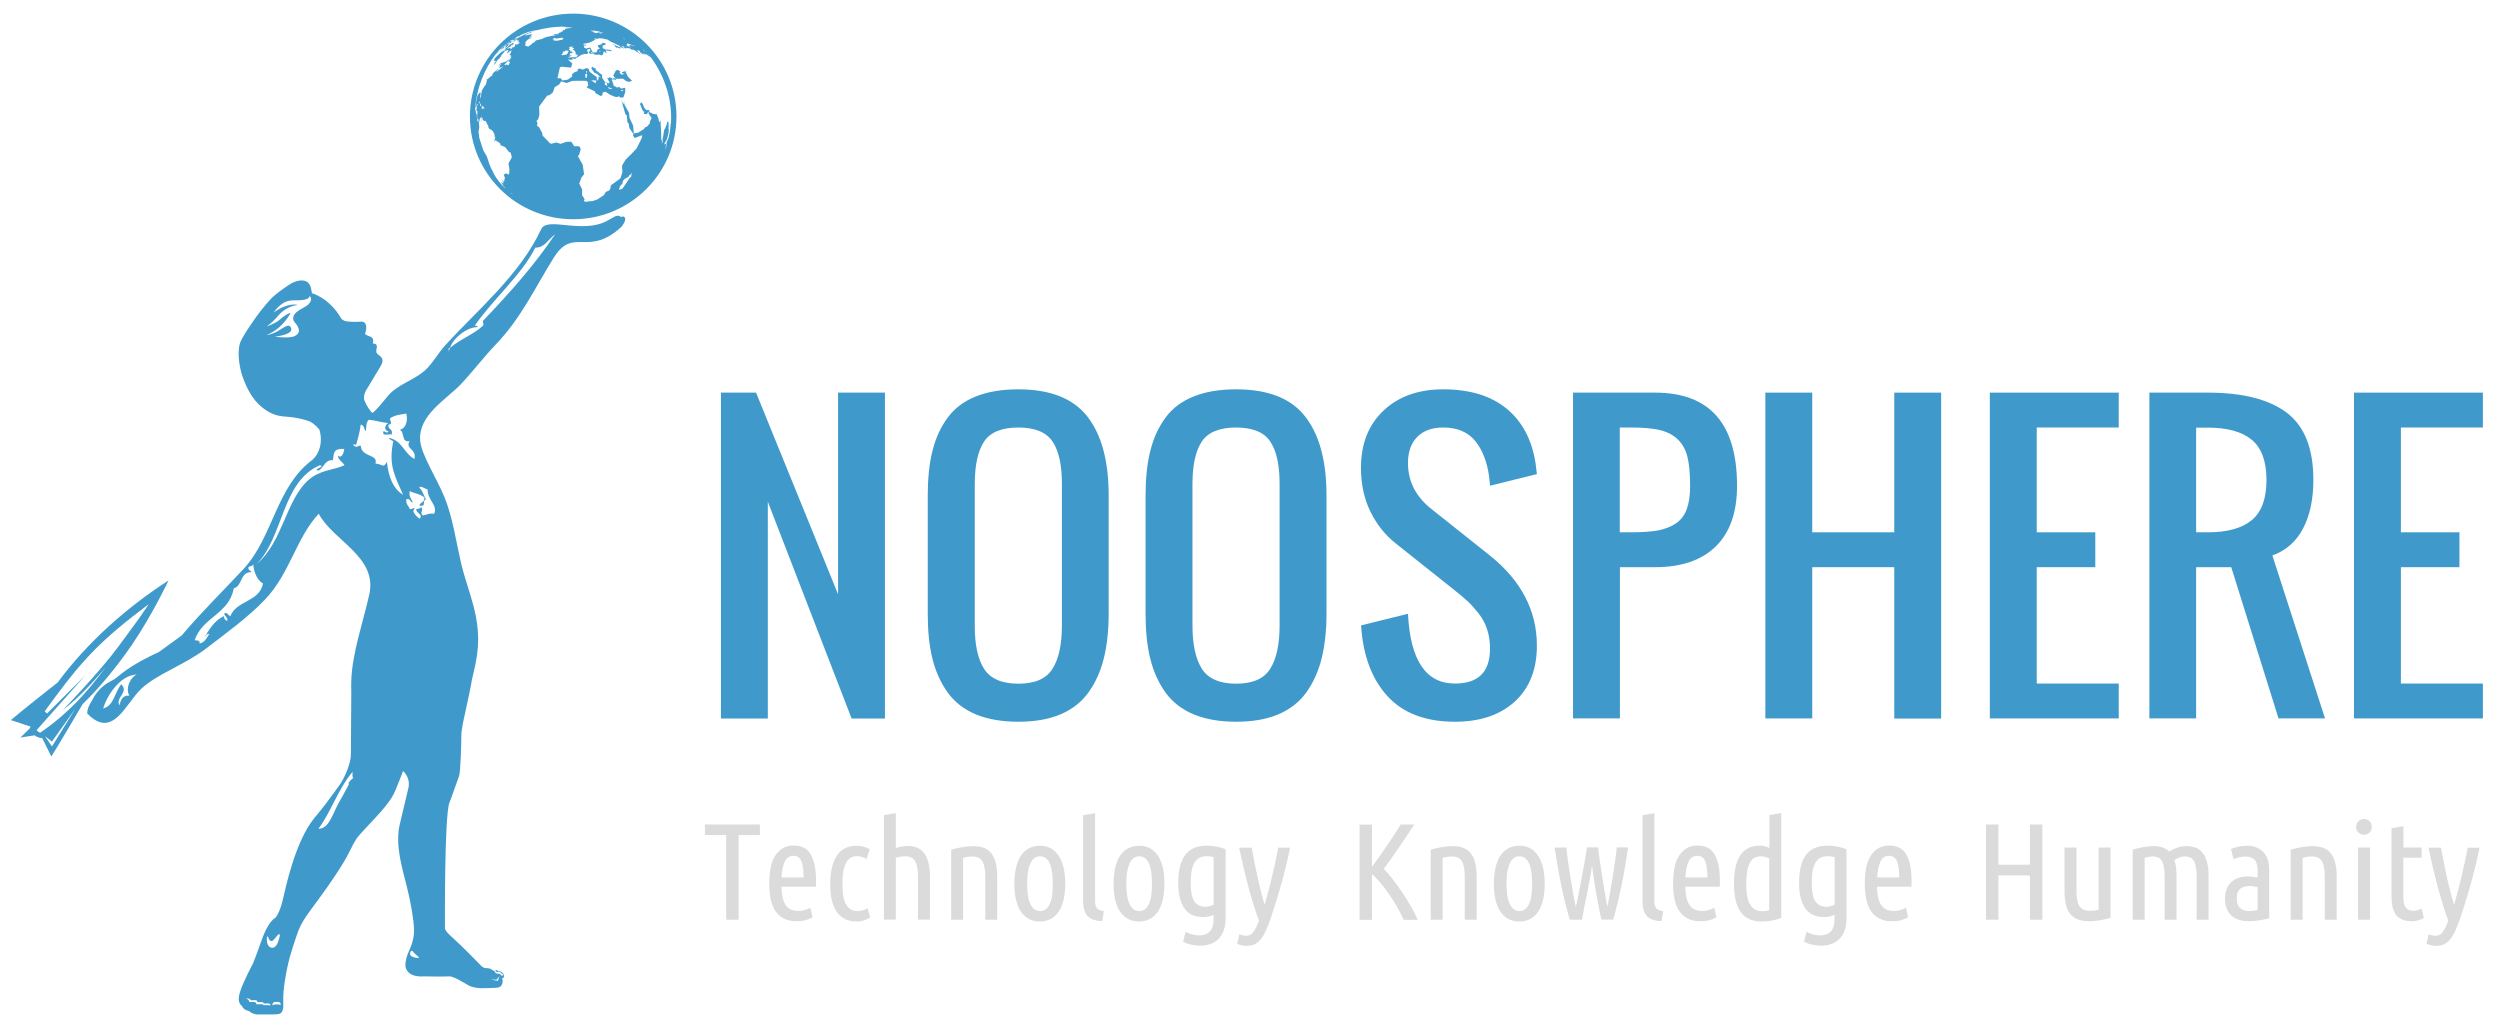 <svg width="135" height="55" viewBox="0 0 135 55" fill="none" xmlns="http://www.w3.org/2000/svg">
<path d="M38.931 38.802V21.202H40.827L45.255 32.086V21.202H47.787V38.802H45.988L41.463 27.094V38.802H38.931Z" fill="#3F9ACB"/>
<path d="M54.983 38.974C54.091 38.974 53.33 38.837 52.693 38.576C52.056 38.307 51.551 37.916 51.178 37.4C50.804 36.884 50.527 36.272 50.354 35.578C50.181 34.884 50.098 34.072 50.098 33.144V26.757C50.098 25.836 50.181 25.032 50.354 24.344C50.527 23.657 50.797 23.059 51.178 22.55C51.551 22.041 52.056 21.663 52.693 21.409C53.33 21.154 54.091 21.024 54.983 21.024C56.706 21.024 57.952 21.512 58.719 22.495C59.487 23.478 59.868 24.901 59.868 26.757V33.144C59.868 34.052 59.778 34.856 59.605 35.557C59.432 36.252 59.155 36.864 58.782 37.386C58.408 37.909 57.903 38.301 57.267 38.576C56.63 38.844 55.869 38.974 54.983 38.974ZM53.143 36.121C53.482 36.651 54.097 36.919 54.99 36.919C55.883 36.919 56.492 36.657 56.831 36.121C57.17 35.592 57.343 34.808 57.343 33.777V26.132C57.343 25.107 57.176 24.344 56.837 23.842C56.498 23.341 55.883 23.086 54.99 23.086C54.091 23.086 53.475 23.341 53.143 23.842C52.81 24.344 52.638 25.107 52.638 26.132V33.77C52.631 34.808 52.804 35.592 53.143 36.121Z" fill="#3F9ACB"/>
<path d="M66.746 38.974C65.853 38.974 65.092 38.837 64.456 38.576C63.819 38.307 63.314 37.916 62.94 37.4C62.567 36.884 62.29 36.272 62.117 35.578C61.944 34.884 61.861 34.072 61.861 33.144V26.757C61.861 25.836 61.944 25.032 62.117 24.344C62.29 23.657 62.56 23.059 62.94 22.55C63.314 22.041 63.819 21.663 64.456 21.409C65.092 21.154 65.853 21.024 66.746 21.024C68.476 21.024 69.721 21.512 70.482 22.495C71.25 23.478 71.631 24.901 71.631 26.757V33.144C71.631 34.052 71.541 34.856 71.368 35.557C71.195 36.252 70.918 36.864 70.544 37.386C70.171 37.909 69.666 38.301 69.029 38.576C68.393 38.844 67.631 38.974 66.746 38.974ZM64.905 36.121C65.244 36.651 65.86 36.919 66.746 36.919C67.638 36.919 68.247 36.657 68.586 36.121C68.925 35.592 69.098 34.808 69.098 33.777V26.132C69.098 25.107 68.932 24.344 68.593 23.842C68.261 23.341 67.645 23.086 66.746 23.086C65.853 23.086 65.231 23.341 64.898 23.842C64.566 24.344 64.393 25.107 64.393 26.132V33.77C64.393 34.808 64.566 35.592 64.905 36.121Z" fill="#3F9ACB"/>
<path d="M78.564 38.974C76.972 38.974 75.754 38.507 74.91 37.579C74.073 36.651 73.596 35.379 73.499 33.77L76.031 33.144C76.156 35.661 77 36.912 78.564 36.912C79.83 36.912 80.46 36.286 80.46 35.028C80.46 34.657 80.411 34.306 80.307 33.99C80.204 33.674 80.051 33.385 79.837 33.117C79.622 32.849 79.436 32.636 79.263 32.477C79.09 32.319 78.861 32.12 78.564 31.886L75.402 29.37C74.82 28.916 74.357 28.346 74.011 27.644C73.665 26.95 73.492 26.152 73.492 25.266C73.492 23.966 73.9 22.935 74.71 22.172C75.519 21.409 76.592 21.024 77.934 21.024C79.373 21.024 80.515 21.374 81.359 22.069C82.203 22.763 82.729 23.753 82.923 25.032C82.944 25.169 82.964 25.362 82.992 25.602L80.46 26.228C80.453 26.118 80.439 25.953 80.411 25.726C80.3 24.929 80.051 24.289 79.657 23.808C79.263 23.327 78.688 23.086 77.934 23.086C77.325 23.086 76.862 23.258 76.529 23.595C76.197 23.932 76.031 24.399 76.031 25.004C76.031 25.994 76.453 26.819 77.297 27.486L80.46 30.002C82.148 31.357 82.992 32.979 82.992 34.863C82.992 36.156 82.591 37.159 81.795 37.888C80.992 38.617 79.913 38.974 78.564 38.974Z" fill="#3F9ACB"/>
<path d="M84.943 38.802V21.202H89.371C92.326 21.202 93.8 22.88 93.8 26.228C93.8 27.665 93.419 28.751 92.658 29.5C91.897 30.25 90.804 30.628 89.371 30.628H87.476V38.795H84.943V38.802ZM87.469 28.744H88.098C88.673 28.744 89.143 28.71 89.51 28.648C89.877 28.579 90.195 28.462 90.479 28.277C90.755 28.098 90.956 27.837 91.081 27.507C91.205 27.17 91.267 26.75 91.267 26.228C91.267 25.602 91.219 25.087 91.129 24.702C91.039 24.31 90.866 23.994 90.617 23.746C90.368 23.499 90.05 23.327 89.655 23.23C89.261 23.134 88.749 23.086 88.098 23.086H87.469V28.744Z" fill="#3F9ACB"/>
<path d="M95.329 38.802V21.202H97.861V28.744H102.29V21.202H104.822V38.802H102.29V30.628H97.861V38.795H95.329V38.802Z" fill="#3F9ACB"/>
<path d="M107.451 38.802V21.202H114.412V23.086H109.984V28.744H113.146V30.628H109.984V36.912H114.412V38.795H107.451V38.802Z" fill="#3F9ACB"/>
<path d="M116.066 38.802V21.202H119.228C121.11 21.202 122.528 21.567 123.49 22.289C124.445 23.017 124.922 24.227 124.922 25.912C124.922 26.957 124.735 27.837 124.362 28.545C123.988 29.253 123.435 29.734 122.708 29.995L125.552 38.795H123.04L120.487 30.628H118.591V38.795H116.066V38.802ZM118.591 28.744H119.228C120.28 28.744 121.068 28.524 121.601 28.084C122.127 27.644 122.39 26.922 122.39 25.919C122.39 24.915 122.127 24.193 121.601 23.753C121.075 23.313 120.28 23.093 119.228 23.093H118.591V28.744Z" fill="#3F9ACB"/>
<path d="M127.116 38.802V21.202H134.076V23.086H129.648V28.744H132.81V30.628H129.648V36.912H134.076V38.795H127.116V38.802Z" fill="#3F9ACB"/>
<path d="M41.034 44.523V45.093H39.886V49.665H39.214V45.093H38.066V44.523H41.034Z" fill="#DCDBDB"/>
<path d="M42.197 47.905C42.203 48.091 42.217 48.263 42.252 48.421C42.279 48.579 42.328 48.709 42.397 48.826C42.466 48.943 42.556 49.033 42.667 49.094C42.778 49.156 42.923 49.191 43.096 49.191C43.241 49.191 43.373 49.17 43.497 49.129C43.622 49.088 43.705 49.053 43.76 49.019L43.878 49.528C43.816 49.576 43.705 49.624 43.553 49.672C43.4 49.727 43.221 49.748 43.013 49.748C42.736 49.748 42.508 49.7 42.321 49.596C42.134 49.5 41.982 49.356 41.864 49.184C41.747 49.005 41.664 48.792 41.615 48.544C41.567 48.297 41.539 48.022 41.539 47.726C41.539 47.011 41.657 46.482 41.899 46.152C42.141 45.822 42.453 45.657 42.847 45.657C43.29 45.657 43.601 45.822 43.788 46.152C43.975 46.482 44.065 46.95 44.065 47.548C44.065 47.603 44.065 47.658 44.065 47.713C44.065 47.768 44.065 47.83 44.058 47.885H42.197V47.905ZM42.847 46.214C42.632 46.214 42.48 46.317 42.376 46.53C42.279 46.743 42.217 47.025 42.203 47.383H43.394C43.394 47.025 43.359 46.736 43.283 46.523C43.207 46.317 43.061 46.214 42.847 46.214Z" fill="#DCDBDB"/>
<path d="M46.251 49.761C45.981 49.761 45.76 49.706 45.58 49.603C45.4 49.5 45.255 49.356 45.144 49.177C45.033 48.998 44.95 48.785 44.902 48.538C44.853 48.29 44.833 48.022 44.833 47.726C44.833 47.08 44.95 46.578 45.186 46.214C45.421 45.849 45.781 45.671 46.258 45.671C46.403 45.671 46.535 45.691 46.645 45.726C46.763 45.76 46.867 45.801 46.964 45.856L46.798 46.386C46.645 46.289 46.473 46.234 46.279 46.234C46.009 46.234 45.808 46.358 45.684 46.599C45.559 46.839 45.49 47.218 45.49 47.726C45.49 47.939 45.504 48.139 45.525 48.318C45.552 48.496 45.594 48.654 45.656 48.785C45.718 48.916 45.801 49.012 45.905 49.087C46.009 49.163 46.14 49.197 46.3 49.197C46.41 49.197 46.507 49.184 46.597 49.156C46.687 49.129 46.77 49.094 46.846 49.046L46.992 49.541C46.908 49.596 46.805 49.644 46.673 49.693C46.549 49.741 46.403 49.761 46.251 49.761Z" fill="#DCDBDB"/>
<path d="M47.732 49.665V44.014L48.375 43.904V45.788C48.472 45.76 48.576 45.733 48.687 45.712C48.797 45.691 48.908 45.684 49.026 45.684C49.192 45.684 49.344 45.712 49.489 45.76C49.635 45.815 49.759 45.898 49.863 46.021C49.967 46.145 50.057 46.31 50.119 46.523C50.181 46.736 50.216 46.998 50.216 47.307V49.658H49.572V47.355C49.572 46.97 49.524 46.688 49.42 46.509C49.323 46.331 49.136 46.241 48.86 46.241C48.714 46.241 48.555 46.269 48.375 46.317V49.658H47.732V49.665Z" fill="#DCDBDB"/>
<path d="M51.364 45.884C51.551 45.829 51.745 45.781 51.959 45.746C52.174 45.712 52.368 45.691 52.548 45.691C52.741 45.691 52.921 45.719 53.08 45.767C53.239 45.822 53.378 45.904 53.489 46.028C53.599 46.152 53.689 46.317 53.752 46.53C53.814 46.743 53.848 47.005 53.848 47.314V49.665H53.205V47.362C53.205 46.977 53.157 46.695 53.053 46.516C52.956 46.338 52.769 46.248 52.492 46.248C52.347 46.248 52.188 46.276 52.008 46.324V49.665H51.364V45.884Z" fill="#DCDBDB"/>
<path d="M57.523 47.719C57.523 48.029 57.495 48.304 57.44 48.558C57.384 48.806 57.301 49.026 57.19 49.197C57.08 49.376 56.934 49.514 56.761 49.61C56.588 49.706 56.388 49.761 56.153 49.761C55.917 49.761 55.717 49.713 55.537 49.61C55.364 49.514 55.218 49.369 55.108 49.197C54.997 49.019 54.914 48.806 54.859 48.558C54.803 48.311 54.776 48.029 54.776 47.719C54.776 47.417 54.803 47.142 54.859 46.888C54.914 46.633 54.997 46.42 55.108 46.241C55.218 46.062 55.364 45.918 55.537 45.822C55.71 45.726 55.917 45.671 56.153 45.671C56.388 45.671 56.588 45.719 56.761 45.822C56.934 45.918 57.073 46.062 57.19 46.241C57.301 46.42 57.384 46.64 57.44 46.888C57.495 47.135 57.523 47.417 57.523 47.719ZM56.851 47.719C56.851 47.499 56.837 47.3 56.817 47.121C56.789 46.943 56.755 46.784 56.699 46.654C56.644 46.523 56.575 46.42 56.485 46.351C56.395 46.276 56.291 46.241 56.166 46.241C56.035 46.241 55.931 46.276 55.841 46.351C55.751 46.42 55.682 46.523 55.627 46.654C55.571 46.784 55.53 46.943 55.502 47.121C55.474 47.3 55.468 47.499 55.468 47.719C55.468 47.939 55.481 48.139 55.502 48.318C55.53 48.496 55.564 48.654 55.627 48.785C55.682 48.916 55.758 49.012 55.841 49.087C55.931 49.156 56.035 49.197 56.166 49.197C56.291 49.197 56.395 49.163 56.485 49.087C56.575 49.019 56.644 48.916 56.699 48.785C56.755 48.654 56.796 48.503 56.817 48.318C56.837 48.139 56.851 47.939 56.851 47.719Z" fill="#DCDBDB"/>
<path d="M59.522 49.741C59.156 49.734 58.892 49.638 58.733 49.472C58.574 49.301 58.491 49.032 58.491 48.661V44.021L59.135 43.911V48.675C59.135 48.847 59.169 48.971 59.239 49.046C59.308 49.122 59.432 49.177 59.605 49.204L59.522 49.741Z" fill="#DCDBDB"/>
<path d="M62.878 47.719C62.878 48.029 62.85 48.304 62.795 48.558C62.74 48.806 62.657 49.026 62.546 49.197C62.435 49.376 62.29 49.514 62.117 49.61C61.944 49.706 61.743 49.761 61.508 49.761C61.273 49.761 61.072 49.713 60.892 49.61C60.719 49.514 60.574 49.369 60.463 49.197C60.352 49.019 60.269 48.806 60.214 48.558C60.159 48.311 60.131 48.029 60.131 47.719C60.131 47.417 60.159 47.142 60.214 46.888C60.269 46.633 60.352 46.42 60.463 46.241C60.581 46.062 60.719 45.918 60.899 45.822C61.072 45.726 61.28 45.671 61.515 45.671C61.75 45.671 61.951 45.719 62.124 45.822C62.297 45.918 62.435 46.062 62.553 46.241C62.663 46.42 62.746 46.64 62.802 46.888C62.857 47.135 62.878 47.417 62.878 47.719ZM62.207 47.719C62.207 47.499 62.193 47.3 62.172 47.121C62.145 46.943 62.11 46.784 62.055 46.654C61.999 46.523 61.93 46.42 61.84 46.351C61.75 46.276 61.646 46.241 61.522 46.241C61.39 46.241 61.286 46.276 61.197 46.351C61.107 46.42 61.038 46.523 60.982 46.654C60.927 46.784 60.885 46.943 60.858 47.121C60.83 47.3 60.823 47.499 60.823 47.719C60.823 47.939 60.837 48.139 60.858 48.318C60.885 48.496 60.92 48.654 60.982 48.785C61.038 48.916 61.114 49.012 61.197 49.087C61.286 49.156 61.39 49.197 61.522 49.197C61.646 49.197 61.75 49.163 61.84 49.087C61.93 49.019 61.999 48.916 62.055 48.785C62.11 48.654 62.151 48.503 62.172 48.318C62.193 48.139 62.207 47.939 62.207 47.719Z" fill="#DCDBDB"/>
<path d="M66.185 49.555C66.185 49.83 66.151 50.064 66.075 50.256C66.005 50.449 65.902 50.6 65.777 50.724C65.653 50.841 65.507 50.93 65.341 50.985C65.175 51.04 64.995 51.068 64.808 51.068C64.649 51.068 64.49 51.047 64.331 51.013C64.172 50.978 64.027 50.923 63.888 50.854L64.02 50.318C64.11 50.366 64.22 50.414 64.352 50.449C64.483 50.49 64.615 50.511 64.753 50.511C64.995 50.511 65.189 50.442 65.327 50.304C65.466 50.167 65.535 49.926 65.535 49.589V49.404C65.452 49.438 65.369 49.466 65.279 49.486C65.189 49.507 65.085 49.521 64.975 49.521C64.504 49.521 64.165 49.363 63.95 49.039C63.736 48.723 63.625 48.269 63.625 47.685C63.625 47.376 63.653 47.094 63.708 46.839C63.764 46.592 63.854 46.379 63.978 46.2C64.103 46.021 64.262 45.891 64.456 45.801C64.649 45.712 64.885 45.664 65.168 45.664C65.355 45.664 65.535 45.684 65.708 45.719C65.888 45.753 66.04 45.801 66.185 45.863V49.555ZM65.542 46.289C65.473 46.269 65.403 46.255 65.341 46.248C65.279 46.241 65.217 46.234 65.161 46.234C64.864 46.234 64.642 46.351 64.504 46.578C64.366 46.805 64.296 47.176 64.296 47.692C64.296 48.159 64.366 48.483 64.497 48.675C64.629 48.868 64.822 48.964 65.071 48.964C65.154 48.964 65.237 48.957 65.314 48.936C65.39 48.916 65.466 48.888 65.535 48.854V46.289H65.542Z" fill="#DCDBDB"/>
<path d="M68.289 48.861C68.434 48.366 68.566 47.871 68.683 47.369C68.801 46.867 68.918 46.338 69.029 45.774H69.666C69.59 46.138 69.513 46.489 69.424 46.846C69.334 47.197 69.251 47.534 69.154 47.864C69.064 48.194 68.967 48.496 68.877 48.792C68.787 49.081 68.697 49.342 68.621 49.583C68.524 49.858 68.434 50.091 68.344 50.284C68.254 50.476 68.164 50.628 68.06 50.745C67.957 50.861 67.846 50.944 67.728 50.999C67.611 51.054 67.465 51.075 67.299 51.075C67.209 51.075 67.119 51.061 67.029 51.04C66.939 51.02 66.863 50.992 66.808 50.971L66.926 50.449C67.057 50.504 67.175 50.531 67.292 50.531C67.438 50.531 67.555 50.476 67.645 50.373C67.735 50.27 67.825 50.112 67.908 49.906L67.984 49.72C67.887 49.466 67.791 49.177 67.694 48.861C67.597 48.544 67.5 48.221 67.41 47.878C67.32 47.534 67.23 47.183 67.147 46.826C67.064 46.468 66.988 46.118 66.912 45.774H67.59C67.631 46.008 67.68 46.262 67.735 46.537C67.791 46.812 67.846 47.094 67.908 47.369C67.971 47.644 68.033 47.912 68.102 48.173C68.164 48.428 68.227 48.661 68.289 48.861Z" fill="#DCDBDB"/>
<path d="M76.37 44.523C76.26 44.688 76.135 44.873 76.004 45.079C75.865 45.286 75.727 45.492 75.582 45.705C75.436 45.918 75.291 46.131 75.146 46.337C75 46.544 74.855 46.736 74.724 46.915C74.876 47.066 75.035 47.252 75.208 47.479C75.381 47.706 75.554 47.939 75.72 48.194C75.893 48.441 76.052 48.696 76.197 48.957C76.35 49.218 76.467 49.452 76.557 49.672H75.803C75.699 49.445 75.575 49.211 75.443 48.971C75.305 48.73 75.159 48.503 75.007 48.283C74.855 48.063 74.703 47.857 74.544 47.671C74.385 47.486 74.232 47.328 74.087 47.197V49.672H73.416V44.529H74.087V46.798C74.219 46.633 74.35 46.447 74.495 46.241C74.641 46.035 74.786 45.829 74.924 45.616C75.07 45.409 75.201 45.21 75.326 45.017C75.45 44.825 75.554 44.66 75.637 44.523H76.37Z" fill="#DCDBDB"/>
<path d="M77.256 45.884C77.443 45.829 77.637 45.781 77.851 45.746C78.066 45.712 78.259 45.691 78.439 45.691C78.633 45.691 78.813 45.719 78.972 45.767C79.131 45.822 79.269 45.904 79.38 46.028C79.491 46.152 79.581 46.317 79.643 46.53C79.705 46.743 79.74 47.005 79.74 47.314V49.665H79.097V47.362C79.097 46.977 79.048 46.695 78.944 46.516C78.847 46.338 78.661 46.248 78.384 46.248C78.239 46.248 78.079 46.276 77.9 46.324V49.665H77.256V45.884Z" fill="#DCDBDB"/>
<path d="M83.414 47.719C83.414 48.029 83.386 48.304 83.331 48.558C83.276 48.806 83.193 49.026 83.082 49.197C82.971 49.376 82.826 49.514 82.653 49.61C82.48 49.706 82.279 49.761 82.044 49.761C81.809 49.761 81.608 49.713 81.428 49.61C81.255 49.514 81.11 49.369 80.999 49.197C80.889 49.019 80.806 48.806 80.75 48.558C80.695 48.311 80.667 48.029 80.667 47.719C80.667 47.417 80.695 47.142 80.75 46.888C80.806 46.633 80.889 46.42 80.999 46.241C81.11 46.062 81.255 45.918 81.428 45.822C81.601 45.726 81.809 45.671 82.044 45.671C82.279 45.671 82.48 45.719 82.653 45.822C82.826 45.918 82.964 46.062 83.082 46.241C83.193 46.42 83.276 46.64 83.331 46.888C83.386 47.142 83.414 47.417 83.414 47.719ZM82.736 47.719C82.736 47.499 82.722 47.3 82.701 47.121C82.674 46.943 82.639 46.784 82.584 46.654C82.528 46.523 82.459 46.42 82.369 46.351C82.279 46.276 82.176 46.241 82.051 46.241C81.919 46.241 81.816 46.276 81.726 46.351C81.636 46.42 81.567 46.523 81.511 46.654C81.456 46.784 81.414 46.943 81.387 47.121C81.359 47.3 81.352 47.499 81.352 47.719C81.352 47.939 81.366 48.139 81.387 48.318C81.414 48.496 81.449 48.654 81.511 48.785C81.567 48.916 81.643 49.012 81.726 49.087C81.816 49.156 81.919 49.197 82.051 49.197C82.176 49.197 82.286 49.163 82.369 49.087C82.459 49.019 82.528 48.916 82.584 48.785C82.639 48.654 82.681 48.503 82.701 48.318C82.729 48.139 82.736 47.939 82.736 47.719Z" fill="#DCDBDB"/>
<path d="M85.421 49.665H84.77C84.618 49.156 84.466 48.572 84.328 47.905C84.189 47.245 84.064 46.53 83.947 45.767H84.584C84.604 45.98 84.632 46.227 84.673 46.516C84.715 46.798 84.756 47.094 84.805 47.389C84.853 47.692 84.902 47.981 84.95 48.256C84.999 48.538 85.047 48.771 85.096 48.971C85.144 48.771 85.192 48.531 85.248 48.242C85.303 47.953 85.365 47.657 85.421 47.355C85.476 47.053 85.531 46.757 85.58 46.475C85.628 46.193 85.67 45.953 85.698 45.76H86.299C86.32 45.953 86.348 46.193 86.389 46.475C86.431 46.757 86.479 47.053 86.521 47.355C86.569 47.657 86.618 47.953 86.666 48.242C86.715 48.531 86.763 48.771 86.798 48.971C86.846 48.771 86.888 48.531 86.936 48.249C86.984 47.967 87.033 47.678 87.081 47.383C87.13 47.087 87.171 46.791 87.213 46.509C87.254 46.227 87.282 45.973 87.303 45.76H87.918C87.801 46.523 87.683 47.238 87.545 47.898C87.406 48.565 87.261 49.149 87.109 49.658H86.479C86.438 49.507 86.396 49.307 86.348 49.067C86.299 48.826 86.251 48.572 86.203 48.297C86.154 48.022 86.113 47.754 86.071 47.479C86.03 47.204 85.995 46.956 85.967 46.722C85.94 46.949 85.898 47.204 85.85 47.479C85.801 47.754 85.746 48.029 85.691 48.297C85.635 48.572 85.58 48.826 85.531 49.067C85.504 49.314 85.455 49.514 85.421 49.665Z" fill="#DCDBDB"/>
<path d="M89.724 49.741C89.358 49.734 89.095 49.638 88.936 49.472C88.776 49.301 88.694 49.032 88.694 48.661V44.021L89.337 43.911V48.675C89.337 48.847 89.372 48.971 89.441 49.046C89.51 49.122 89.635 49.177 89.808 49.204L89.724 49.741Z" fill="#DCDBDB"/>
<path d="M91.004 47.905C91.011 48.091 91.025 48.263 91.06 48.421C91.088 48.579 91.136 48.709 91.205 48.826C91.274 48.943 91.364 49.033 91.475 49.094C91.586 49.156 91.731 49.191 91.904 49.191C92.049 49.191 92.181 49.17 92.305 49.129C92.43 49.088 92.513 49.053 92.568 49.019L92.686 49.528C92.624 49.576 92.513 49.624 92.361 49.672C92.208 49.727 92.028 49.748 91.821 49.748C91.544 49.748 91.316 49.7 91.129 49.596C90.942 49.5 90.79 49.356 90.672 49.184C90.555 49.005 90.472 48.792 90.423 48.544C90.375 48.297 90.347 48.022 90.347 47.726C90.347 47.011 90.465 46.482 90.707 46.152C90.949 45.822 91.26 45.657 91.655 45.657C92.098 45.657 92.409 45.822 92.596 46.152C92.783 46.482 92.873 46.95 92.873 47.548C92.873 47.603 92.873 47.658 92.873 47.713C92.873 47.768 92.873 47.83 92.866 47.885H91.004V47.905ZM91.655 46.214C91.44 46.214 91.281 46.317 91.184 46.53C91.088 46.743 91.032 47.025 91.011 47.383H92.201C92.201 47.025 92.167 46.736 92.091 46.523C92.015 46.317 91.869 46.214 91.655 46.214Z" fill="#DCDBDB"/>
<path d="M95.543 44.014L96.187 43.904V49.562C96.049 49.624 95.889 49.672 95.71 49.706C95.53 49.741 95.35 49.761 95.163 49.761C94.623 49.761 94.236 49.589 93.994 49.246C93.751 48.902 93.634 48.386 93.634 47.699C93.634 47.389 93.662 47.108 93.71 46.853C93.765 46.606 93.841 46.393 93.959 46.214C94.07 46.035 94.215 45.904 94.388 45.808C94.561 45.712 94.769 45.664 95.011 45.664C95.128 45.664 95.225 45.678 95.308 45.698C95.391 45.719 95.474 45.753 95.55 45.794V44.014H95.543ZM95.543 46.358C95.398 46.276 95.246 46.241 95.08 46.241C94.955 46.241 94.845 46.269 94.748 46.317C94.651 46.365 94.575 46.448 94.506 46.564C94.436 46.681 94.388 46.826 94.353 47.018C94.319 47.204 94.298 47.438 94.298 47.713C94.298 48.249 94.367 48.627 94.513 48.861C94.658 49.094 94.872 49.204 95.156 49.204C95.211 49.204 95.274 49.198 95.336 49.191C95.398 49.184 95.467 49.17 95.537 49.149V46.358H95.543Z" fill="#DCDBDB"/>
<path d="M99.716 49.555C99.716 49.83 99.681 50.064 99.605 50.256C99.536 50.449 99.432 50.6 99.308 50.724C99.183 50.841 99.038 50.93 98.872 50.985C98.706 51.04 98.526 51.068 98.339 51.068C98.18 51.068 98.021 51.047 97.861 51.013C97.702 50.978 97.557 50.923 97.419 50.854L97.55 50.318C97.64 50.366 97.751 50.414 97.882 50.449C98.014 50.49 98.145 50.511 98.284 50.511C98.526 50.511 98.719 50.442 98.858 50.304C98.996 50.167 99.065 49.926 99.065 49.589V49.404C98.982 49.438 98.899 49.466 98.809 49.486C98.719 49.507 98.616 49.521 98.505 49.521C98.034 49.521 97.695 49.363 97.474 49.039C97.26 48.723 97.149 48.269 97.149 47.685C97.149 47.376 97.176 47.094 97.232 46.839C97.287 46.592 97.377 46.379 97.502 46.2C97.626 46.021 97.778 45.891 97.979 45.801C98.173 45.712 98.408 45.664 98.692 45.664C98.879 45.664 99.058 45.684 99.231 45.719C99.411 45.753 99.564 45.801 99.709 45.863V49.555H99.716ZM99.072 46.289C99.003 46.269 98.934 46.255 98.872 46.248C98.809 46.241 98.747 46.234 98.692 46.234C98.394 46.234 98.173 46.351 98.041 46.578C97.903 46.805 97.834 47.176 97.834 47.692C97.834 48.159 97.903 48.483 98.034 48.675C98.166 48.868 98.36 48.964 98.609 48.964C98.692 48.964 98.775 48.957 98.851 48.936C98.927 48.916 99.003 48.888 99.072 48.854V46.289Z" fill="#DCDBDB"/>
<path d="M101.356 47.905C101.362 48.091 101.376 48.263 101.411 48.421C101.439 48.579 101.487 48.709 101.556 48.826C101.625 48.943 101.715 49.033 101.826 49.094C101.937 49.156 102.082 49.191 102.255 49.191C102.4 49.191 102.532 49.17 102.656 49.129C102.781 49.088 102.864 49.053 102.919 49.019L103.037 49.528C102.975 49.576 102.864 49.624 102.712 49.672C102.56 49.727 102.38 49.748 102.172 49.748C101.895 49.748 101.667 49.7 101.48 49.596C101.293 49.5 101.141 49.356 101.023 49.184C100.906 49.005 100.823 48.792 100.774 48.544C100.726 48.297 100.698 48.022 100.698 47.726C100.698 47.011 100.816 46.482 101.058 46.152C101.3 45.822 101.612 45.657 102.006 45.657C102.449 45.657 102.76 45.822 102.947 46.152C103.134 46.482 103.224 46.95 103.224 47.548C103.224 47.603 103.224 47.658 103.224 47.713C103.224 47.768 103.224 47.83 103.217 47.885H101.356V47.905ZM102.006 46.214C101.791 46.214 101.639 46.317 101.542 46.53C101.446 46.743 101.383 47.025 101.369 47.383H102.56C102.56 47.025 102.525 46.736 102.449 46.523C102.359 46.317 102.22 46.214 102.006 46.214Z" fill="#DCDBDB"/>
<path d="M109.617 44.523H110.288V49.665H109.617V47.273H107.915V49.665H107.244V44.523H107.915V46.695H109.617V44.523Z" fill="#DCDBDB"/>
<path d="M113.969 49.555C113.907 49.583 113.824 49.603 113.734 49.624C113.644 49.644 113.547 49.665 113.443 49.686C113.34 49.706 113.236 49.72 113.139 49.727C113.035 49.741 112.945 49.748 112.855 49.748C112.655 49.748 112.468 49.727 112.295 49.679C112.129 49.631 111.983 49.548 111.859 49.431C111.741 49.314 111.644 49.149 111.582 48.943C111.52 48.737 111.485 48.476 111.485 48.166V45.767H112.129V48.146C112.129 48.524 112.191 48.792 112.302 48.95C112.419 49.108 112.599 49.184 112.835 49.184C112.911 49.184 112.994 49.177 113.077 49.17C113.153 49.163 113.236 49.149 113.326 49.122V45.767H113.969V49.555Z" fill="#DCDBDB"/>
<path d="M115.159 45.884C115.332 45.829 115.526 45.781 115.727 45.746C115.927 45.712 116.114 45.691 116.287 45.691C116.46 45.691 116.619 45.712 116.765 45.76C116.91 45.808 117.034 45.877 117.138 45.98C117.27 45.898 117.408 45.829 117.56 45.774C117.713 45.719 117.872 45.691 118.052 45.691C118.231 45.691 118.398 45.719 118.543 45.767C118.688 45.822 118.813 45.904 118.923 46.028C119.027 46.152 119.11 46.317 119.172 46.53C119.235 46.743 119.262 47.005 119.262 47.314V49.665H118.619V47.362C118.619 46.977 118.571 46.695 118.487 46.516C118.398 46.338 118.231 46.248 117.975 46.248C117.879 46.248 117.782 46.269 117.685 46.303C117.588 46.338 117.498 46.386 117.415 46.448C117.457 46.565 117.484 46.688 117.505 46.833C117.526 46.977 117.533 47.135 117.533 47.314V49.665H116.889V47.362C116.889 46.977 116.848 46.695 116.758 46.516C116.668 46.338 116.502 46.248 116.253 46.248C116.121 46.248 115.976 46.276 115.81 46.324V49.665H115.166V45.884H115.159Z" fill="#DCDBDB"/>
<path d="M120.473 45.849C120.605 45.794 120.736 45.753 120.882 45.719C121.027 45.684 121.186 45.671 121.352 45.671C121.698 45.671 121.982 45.781 122.203 45.994C122.425 46.207 122.535 46.544 122.535 46.998V49.583C122.355 49.631 122.175 49.672 121.989 49.699C121.802 49.727 121.615 49.748 121.442 49.748C121.262 49.748 121.096 49.727 120.937 49.679C120.778 49.631 120.646 49.562 120.529 49.466C120.411 49.369 120.321 49.239 120.252 49.087C120.183 48.936 120.148 48.751 120.148 48.538C120.148 48.331 120.183 48.159 120.238 48.008C120.3 47.857 120.383 47.733 120.494 47.63C120.605 47.527 120.729 47.451 120.882 47.403C121.034 47.348 121.193 47.328 121.366 47.328C121.532 47.328 121.712 47.348 121.913 47.389V47.025C121.913 46.736 121.857 46.537 121.746 46.427C121.636 46.31 121.477 46.255 121.262 46.255C121.144 46.255 121.041 46.269 120.937 46.289C120.833 46.31 120.729 46.351 120.612 46.399L120.473 45.849ZM120.785 48.531C120.785 48.758 120.847 48.929 120.965 49.032C121.082 49.142 121.255 49.197 121.47 49.197C121.601 49.197 121.753 49.177 121.913 49.142V47.905C121.76 47.864 121.615 47.843 121.47 47.843C121.373 47.843 121.283 47.857 121.2 47.877C121.117 47.898 121.041 47.939 120.978 47.987C120.916 48.042 120.868 48.111 120.833 48.194C120.799 48.29 120.785 48.4 120.785 48.531Z" fill="#DCDBDB"/>
<path d="M123.698 45.884C123.884 45.829 124.078 45.781 124.293 45.746C124.507 45.712 124.701 45.691 124.881 45.691C125.075 45.691 125.254 45.719 125.414 45.767C125.573 45.822 125.711 45.904 125.822 46.028C125.933 46.152 126.022 46.317 126.085 46.53C126.147 46.743 126.182 47.005 126.182 47.314V49.665H125.538V47.362C125.538 46.977 125.49 46.695 125.386 46.516C125.289 46.338 125.102 46.248 124.825 46.248C124.68 46.248 124.521 46.276 124.341 46.324V49.665H123.698V45.884Z" fill="#DCDBDB"/>
<path d="M127.655 45.08C127.538 45.08 127.441 45.038 127.358 44.963C127.275 44.887 127.233 44.784 127.233 44.653C127.233 44.523 127.275 44.419 127.358 44.344C127.441 44.268 127.538 44.227 127.655 44.227C127.773 44.227 127.87 44.268 127.953 44.344C128.036 44.419 128.077 44.523 128.077 44.653C128.077 44.784 128.036 44.887 127.953 44.963C127.87 45.038 127.773 45.08 127.655 45.08ZM127.981 49.665H127.337V45.767H127.981V49.665Z" fill="#DCDBDB"/>
<path d="M129.78 45.767H130.769V46.317H129.78V48.462C129.78 48.73 129.828 48.916 129.925 49.026C130.022 49.129 130.153 49.184 130.319 49.184C130.402 49.184 130.485 49.17 130.562 49.149C130.638 49.122 130.707 49.094 130.762 49.06L130.887 49.569C130.686 49.686 130.465 49.747 130.236 49.747C129.87 49.747 129.593 49.644 129.413 49.438C129.233 49.232 129.143 48.895 129.143 48.421V44.722L129.787 44.612V45.767H129.78Z" fill="#DCDBDB"/>
<path d="M132.52 48.861C132.665 48.366 132.796 47.871 132.914 47.369C133.032 46.867 133.149 46.338 133.26 45.774H133.897C133.82 46.138 133.744 46.489 133.654 46.846C133.564 47.197 133.481 47.534 133.385 47.864C133.295 48.194 133.198 48.496 133.108 48.792C133.018 49.081 132.928 49.342 132.852 49.583C132.755 49.858 132.665 50.091 132.575 50.284C132.485 50.476 132.395 50.628 132.291 50.745C132.187 50.861 132.077 50.944 131.959 50.999C131.842 51.054 131.696 51.075 131.53 51.075C131.44 51.075 131.35 51.061 131.26 51.04C131.17 51.02 131.094 50.992 131.032 50.971L131.15 50.449C131.281 50.504 131.399 50.531 131.516 50.531C131.662 50.531 131.779 50.476 131.869 50.373C131.959 50.27 132.049 50.112 132.132 49.906L132.208 49.72C132.111 49.466 132.015 49.177 131.918 48.861C131.821 48.544 131.724 48.221 131.634 47.878C131.544 47.534 131.454 47.183 131.371 46.826C131.288 46.468 131.212 46.118 131.136 45.774H131.814C131.855 46.008 131.904 46.262 131.959 46.537C132.015 46.812 132.07 47.094 132.132 47.369C132.194 47.644 132.257 47.912 132.326 48.173C132.402 48.428 132.464 48.661 132.52 48.861Z" fill="#DCDBDB"/>
<path d="M30.953 0.736C27.874 0.736 25.376 3.224 25.376 6.291C25.376 9.357 27.874 11.839 30.953 11.839C34.032 11.839 36.53 9.357 36.53 6.291C36.53 3.224 34.032 0.736 30.953 0.736ZM34.98 2.908C35.014 2.942 35.049 2.984 35.084 3.018C35.056 2.991 35.021 2.963 34.994 2.942C34.987 2.929 34.98 2.915 34.973 2.901C34.973 2.901 34.98 2.901 34.98 2.908ZM34.758 2.695C34.828 2.764 34.897 2.832 34.959 2.894C34.883 2.819 34.8 2.75 34.71 2.681C34.724 2.688 34.745 2.695 34.758 2.695ZM33.873 2.344C34.011 2.386 34.136 2.434 34.26 2.482C34.267 2.489 34.267 2.496 34.274 2.502C34.205 2.475 34.136 2.454 34.059 2.434C34.032 2.441 33.997 2.447 33.97 2.461C33.983 2.482 33.99 2.502 34.004 2.523C34.039 2.551 34.073 2.571 34.108 2.599C34.018 2.551 33.928 2.502 33.838 2.447C33.845 2.413 33.859 2.379 33.873 2.344ZM33.852 2.544C33.838 2.544 33.817 2.544 33.803 2.544C33.803 2.53 33.803 2.516 33.797 2.502C33.81 2.523 33.838 2.537 33.852 2.544ZM33.721 2.097C33.727 2.111 33.748 2.117 33.755 2.131C33.707 2.111 33.658 2.09 33.61 2.069C33.644 2.083 33.679 2.09 33.721 2.097ZM32.288 1.684C32.392 1.712 32.489 1.739 32.593 1.774C32.551 1.767 32.51 1.767 32.468 1.767C32.399 1.746 32.316 1.719 32.24 1.705C32.337 1.739 32.434 1.781 32.53 1.822C32.475 1.815 32.413 1.801 32.357 1.794C32.371 1.794 32.378 1.787 32.392 1.787C32.364 1.774 32.343 1.767 32.323 1.753C32.281 1.767 32.233 1.781 32.191 1.794C32.143 1.774 32.094 1.753 32.046 1.739C32.039 1.732 32.039 1.726 32.032 1.726C32.053 1.726 32.074 1.726 32.094 1.726C32.046 1.712 31.991 1.698 31.942 1.684C31.928 1.671 31.922 1.664 31.908 1.65C32.032 1.65 32.164 1.664 32.288 1.684ZM31.022 2.599C30.98 2.626 30.939 2.654 30.904 2.681C30.932 2.688 30.96 2.695 30.994 2.702C31.022 2.736 31.05 2.771 31.077 2.812C31.084 2.853 31.091 2.887 31.091 2.929C31.133 2.942 31.174 2.956 31.223 2.977C31.188 2.997 31.153 3.025 31.119 3.046C31.14 3.052 31.16 3.059 31.181 3.059C31.167 3.066 31.153 3.08 31.133 3.087C30.967 3.094 30.801 3.094 30.634 3.107C30.718 3.073 30.801 3.039 30.884 3.004C30.821 2.997 30.766 2.984 30.704 2.977C30.731 2.97 30.759 2.963 30.787 2.949C30.787 2.922 30.78 2.894 30.78 2.867C30.814 2.874 30.849 2.874 30.884 2.874C30.897 2.853 30.911 2.832 30.925 2.812C30.904 2.805 30.884 2.798 30.863 2.791C30.87 2.777 30.884 2.771 30.89 2.764C30.856 2.764 30.814 2.771 30.78 2.777C30.787 2.757 30.794 2.736 30.808 2.716C30.773 2.709 30.745 2.702 30.711 2.688C30.731 2.654 30.752 2.626 30.773 2.599C30.752 2.592 30.724 2.585 30.704 2.578C30.752 2.557 30.794 2.537 30.835 2.516C30.877 2.516 30.918 2.523 30.96 2.523C30.932 2.544 30.904 2.557 30.877 2.578C30.918 2.578 30.967 2.592 31.022 2.599ZM29.901 2.131C29.873 2.131 29.846 2.131 29.818 2.131C29.86 2.117 29.908 2.111 29.95 2.09C29.908 2.09 29.866 2.09 29.825 2.09C29.86 2.076 29.901 2.062 29.936 2.049C29.956 2.056 29.984 2.062 30.005 2.062C29.998 2.069 29.991 2.083 29.991 2.09C30.095 2.069 30.212 2.049 30.323 2.035C30.365 2.056 30.399 2.069 30.441 2.09C30.413 2.104 30.385 2.124 30.365 2.145C30.268 2.166 30.178 2.179 30.081 2.2C30.005 2.193 29.929 2.186 29.86 2.179C29.88 2.172 29.901 2.166 29.915 2.159C29.908 2.145 29.901 2.138 29.901 2.131ZM30.434 2.86C30.413 2.853 30.399 2.846 30.378 2.832C30.392 2.812 30.399 2.798 30.413 2.777C30.441 2.777 30.468 2.777 30.496 2.784C30.51 2.764 30.517 2.75 30.531 2.729C30.579 2.729 30.634 2.736 30.683 2.736C30.69 2.75 30.697 2.771 30.704 2.791C30.669 2.839 30.641 2.894 30.607 2.942C30.524 2.956 30.441 2.97 30.358 2.984C30.344 2.97 30.337 2.949 30.316 2.929C30.358 2.908 30.399 2.881 30.434 2.86ZM27.839 2.049C27.839 2.049 27.839 2.042 27.839 2.035C27.888 2.001 27.943 1.973 27.998 1.946C28.019 1.946 28.04 1.952 28.061 1.952C27.971 2.001 27.881 2.049 27.798 2.097C27.791 2.097 27.784 2.097 27.784 2.097C27.805 2.076 27.825 2.062 27.839 2.049ZM27.957 2.028C27.943 2.028 27.929 2.035 27.915 2.042C27.957 2.021 27.998 1.994 28.047 1.973C28.061 1.966 28.074 1.952 28.088 1.939C28.081 1.939 28.067 1.946 28.061 1.946C28.081 1.932 28.102 1.918 28.123 1.911C28.095 1.918 28.081 1.925 28.061 1.932C28.054 1.932 28.054 1.925 28.047 1.925C28.199 1.856 28.365 1.787 28.531 1.726C28.683 1.684 28.835 1.643 29.002 1.616C28.794 1.677 28.586 1.753 28.4 1.829C28.247 1.897 28.109 1.973 27.964 2.056C27.895 2.076 27.832 2.104 27.763 2.124C27.832 2.097 27.895 2.062 27.957 2.028ZM27.728 2.172C27.805 2.138 27.888 2.104 27.971 2.076C27.922 2.104 27.881 2.124 27.839 2.152C27.763 2.179 27.687 2.214 27.618 2.248C27.604 2.255 27.59 2.255 27.576 2.262C27.604 2.241 27.625 2.221 27.652 2.193C27.632 2.207 27.611 2.214 27.583 2.227C27.597 2.214 27.604 2.207 27.611 2.2C27.645 2.186 27.68 2.172 27.715 2.152C27.721 2.166 27.728 2.166 27.728 2.172ZM27.95 2.131C27.936 2.138 27.922 2.152 27.915 2.166C27.888 2.179 27.86 2.186 27.832 2.2C27.818 2.2 27.811 2.207 27.798 2.207C27.811 2.193 27.825 2.179 27.839 2.166C27.874 2.152 27.908 2.145 27.95 2.131ZM27.521 2.221C27.555 2.2 27.597 2.179 27.632 2.159C27.639 2.159 27.639 2.159 27.645 2.159C27.632 2.166 27.618 2.179 27.604 2.193C27.632 2.172 27.666 2.152 27.694 2.131C27.701 2.131 27.708 2.131 27.721 2.131C27.673 2.159 27.625 2.186 27.576 2.221C27.555 2.227 27.535 2.234 27.514 2.248C27.528 2.241 27.535 2.227 27.549 2.221C27.542 2.214 27.528 2.221 27.521 2.221ZM27.438 2.296C27.445 2.289 27.459 2.282 27.459 2.282C27.452 2.289 27.445 2.296 27.438 2.31C27.431 2.317 27.424 2.317 27.41 2.324C27.424 2.31 27.431 2.303 27.438 2.296ZM27.383 2.344C27.389 2.337 27.403 2.337 27.417 2.337C27.438 2.324 27.459 2.303 27.479 2.289C27.493 2.282 27.514 2.276 27.535 2.262C27.507 2.289 27.479 2.31 27.445 2.337C27.424 2.344 27.41 2.358 27.389 2.372C27.389 2.365 27.396 2.358 27.403 2.351C27.389 2.365 27.369 2.372 27.355 2.386C27.369 2.365 27.376 2.358 27.383 2.344ZM27.362 2.42C27.341 2.441 27.32 2.461 27.306 2.482C27.279 2.502 27.251 2.523 27.216 2.544C27.216 2.537 27.216 2.523 27.223 2.516C27.286 2.468 27.341 2.427 27.41 2.379C27.383 2.399 27.369 2.42 27.341 2.434C27.348 2.427 27.355 2.427 27.362 2.42ZM27.244 2.441C27.265 2.42 27.286 2.406 27.306 2.386C27.306 2.392 27.299 2.399 27.299 2.406C27.306 2.399 27.32 2.399 27.334 2.392C27.313 2.413 27.293 2.427 27.272 2.447C27.216 2.489 27.161 2.53 27.113 2.578C27.106 2.578 27.099 2.585 27.099 2.585C27.106 2.571 27.12 2.564 27.133 2.551C27.113 2.564 27.092 2.585 27.071 2.599C27.099 2.564 27.133 2.537 27.175 2.502C27.196 2.489 27.216 2.482 27.237 2.468C27.237 2.454 27.244 2.447 27.244 2.441ZM27.037 2.612C27.092 2.557 27.154 2.502 27.223 2.447C27.161 2.502 27.106 2.551 27.05 2.606C27.043 2.612 27.037 2.619 27.03 2.619C27.03 2.612 27.037 2.612 27.037 2.612ZM26.822 2.867C26.829 2.853 26.836 2.846 26.843 2.839C26.857 2.826 26.87 2.805 26.884 2.791C26.884 2.791 26.891 2.791 26.891 2.784C26.919 2.75 26.947 2.716 26.974 2.681C26.988 2.674 27.002 2.661 27.016 2.654C26.974 2.695 26.933 2.736 26.891 2.784C26.933 2.743 26.967 2.702 27.009 2.667C27.016 2.661 27.023 2.654 27.03 2.647C27.023 2.654 27.009 2.667 27.002 2.674C27.03 2.647 27.064 2.626 27.099 2.599C27.127 2.571 27.154 2.551 27.182 2.523C27.189 2.516 27.203 2.509 27.216 2.502C27.196 2.523 27.168 2.544 27.147 2.564C27.127 2.592 27.099 2.612 27.078 2.64C27.092 2.633 27.106 2.626 27.12 2.626C27.085 2.661 27.05 2.695 27.016 2.722C27.002 2.736 26.981 2.743 26.974 2.75C26.912 2.798 26.857 2.853 26.808 2.908C26.808 2.894 26.822 2.887 26.822 2.867ZM26.774 2.929C26.78 2.922 26.78 2.922 26.787 2.915C26.774 2.929 26.76 2.949 26.753 2.963C26.753 2.956 26.767 2.942 26.774 2.929ZM26.884 9.742C26.87 9.721 26.85 9.701 26.836 9.68C26.85 9.694 26.857 9.707 26.87 9.721C26.877 9.735 26.884 9.749 26.898 9.762C26.891 9.749 26.884 9.742 26.884 9.742ZM27.493 9.391C27.479 9.405 27.465 9.412 27.459 9.426C27.417 9.405 27.369 9.384 27.327 9.364C27.299 9.371 27.272 9.377 27.251 9.391C27.237 9.412 27.223 9.432 27.209 9.453C27.223 9.501 27.251 9.556 27.265 9.604C27.244 9.68 27.23 9.742 27.223 9.811C27.196 9.797 27.175 9.783 27.147 9.769C27.113 9.735 27.078 9.707 27.043 9.673C27.085 9.728 27.133 9.783 27.175 9.831C27.182 9.859 27.196 9.879 27.203 9.9C27.175 9.886 27.147 9.879 27.127 9.866C27.106 9.852 27.085 9.831 27.057 9.811C27.085 9.845 27.113 9.879 27.133 9.914C27.106 9.893 27.078 9.866 27.05 9.845C27.064 9.866 27.078 9.879 27.092 9.9C27.113 9.921 27.133 9.934 27.147 9.962C27.147 9.962 27.147 9.969 27.14 9.969C27.154 9.982 27.161 9.996 27.175 10.01C27.168 10.017 27.168 10.017 27.161 10.024C27.196 10.058 27.237 10.099 27.272 10.134C27.272 10.141 27.272 10.148 27.272 10.154C27.279 10.168 27.293 10.175 27.299 10.189C27.182 10.072 27.071 9.955 26.96 9.824C26.967 9.831 26.974 9.845 26.974 9.852C26.967 9.838 26.953 9.824 26.947 9.811C26.94 9.804 26.933 9.79 26.919 9.783C26.919 9.776 26.912 9.769 26.912 9.769C26.919 9.776 26.926 9.783 26.926 9.783C26.933 9.79 26.94 9.797 26.947 9.811C26.947 9.817 26.953 9.817 26.96 9.817C26.953 9.804 26.94 9.797 26.933 9.783C26.912 9.756 26.891 9.721 26.87 9.694C26.863 9.687 26.85 9.68 26.843 9.666C26.836 9.652 26.822 9.639 26.815 9.625C26.78 9.57 26.746 9.522 26.711 9.467C26.684 9.419 26.663 9.364 26.635 9.309C26.587 9.226 26.545 9.144 26.504 9.054C26.448 8.931 26.4 8.793 26.358 8.656C26.331 8.587 26.31 8.518 26.289 8.449C26.22 8.339 26.158 8.222 26.096 8.112C26.047 7.968 25.999 7.824 25.957 7.679C25.93 7.611 25.909 7.542 25.888 7.466C25.881 7.425 25.874 7.391 25.867 7.349C25.867 7.329 25.867 7.308 25.874 7.287C25.867 7.267 25.86 7.246 25.853 7.232C25.846 7.205 25.846 7.171 25.84 7.143C25.846 7.122 25.846 7.109 25.846 7.088C25.853 7.019 25.867 6.944 25.881 6.875C25.867 6.758 25.86 6.648 25.853 6.538C25.846 6.517 25.84 6.497 25.833 6.483C25.826 6.497 25.819 6.517 25.812 6.531C25.812 6.545 25.819 6.566 25.819 6.579C25.812 6.586 25.812 6.593 25.805 6.6C25.805 6.586 25.805 6.572 25.805 6.559C25.791 6.531 25.777 6.511 25.763 6.483C25.756 6.449 25.756 6.407 25.756 6.373H25.75C25.75 6.346 25.75 6.318 25.75 6.291C25.75 6.236 25.736 6.181 25.729 6.132C25.722 6.132 25.715 6.126 25.708 6.126C25.701 6.064 25.687 6.002 25.68 5.94C25.673 5.947 25.666 5.954 25.666 5.961C25.66 5.947 25.66 5.94 25.66 5.926C25.66 5.912 25.66 5.906 25.66 5.892C25.666 5.802 25.673 5.713 25.68 5.624C25.791 4.647 26.178 3.719 26.739 2.963C26.746 2.956 26.753 2.949 26.76 2.942C26.78 2.915 26.808 2.894 26.836 2.874C26.843 2.867 26.85 2.853 26.857 2.846H26.85C26.877 2.819 26.905 2.791 26.94 2.764C26.947 2.764 26.953 2.771 26.96 2.771C26.981 2.757 26.995 2.743 27.016 2.736C27.037 2.716 27.057 2.695 27.078 2.674C27.071 2.674 27.071 2.674 27.071 2.674C27.099 2.654 27.12 2.626 27.147 2.606C27.147 2.612 27.147 2.619 27.14 2.633C27.127 2.647 27.106 2.661 27.092 2.674C27.085 2.681 27.071 2.695 27.064 2.702C27.064 2.702 27.064 2.709 27.071 2.709C27.12 2.661 27.168 2.619 27.216 2.571C27.216 2.564 27.209 2.564 27.209 2.557C27.251 2.523 27.286 2.489 27.327 2.461C27.355 2.434 27.389 2.399 27.417 2.372C27.445 2.351 27.479 2.331 27.507 2.31C27.528 2.303 27.549 2.289 27.562 2.289C27.5 2.331 27.445 2.365 27.389 2.406C27.376 2.42 27.362 2.434 27.348 2.447C27.341 2.468 27.327 2.482 27.32 2.502C27.306 2.516 27.286 2.53 27.272 2.544C27.272 2.557 27.272 2.564 27.272 2.571C27.293 2.551 27.313 2.537 27.334 2.516C27.313 2.544 27.286 2.571 27.272 2.606C27.299 2.578 27.334 2.557 27.369 2.53C27.396 2.502 27.424 2.468 27.459 2.441C27.479 2.434 27.5 2.42 27.528 2.413C27.535 2.413 27.542 2.413 27.549 2.413C27.514 2.447 27.472 2.475 27.438 2.502C27.445 2.502 27.452 2.502 27.459 2.502C27.41 2.544 27.355 2.578 27.306 2.619C27.286 2.626 27.265 2.633 27.244 2.647V2.654C27.216 2.681 27.182 2.709 27.154 2.736C27.023 2.846 26.898 2.963 26.787 3.073C26.753 3.114 26.718 3.156 26.684 3.197C26.691 3.197 26.698 3.197 26.704 3.197C26.684 3.231 26.663 3.266 26.642 3.3C26.656 3.286 26.67 3.272 26.684 3.259C26.704 3.272 26.711 3.286 26.732 3.3C26.753 3.293 26.774 3.286 26.794 3.279C26.76 3.327 26.732 3.376 26.698 3.417C26.691 3.444 26.684 3.479 26.684 3.506C26.711 3.472 26.739 3.444 26.767 3.41C26.794 3.362 26.822 3.307 26.843 3.266C26.891 3.224 26.94 3.176 26.988 3.135C27.016 3.094 27.043 3.046 27.078 2.997C27.071 2.991 27.071 2.991 27.064 2.984C27.092 2.963 27.12 2.936 27.14 2.915C27.182 2.867 27.223 2.812 27.258 2.764C27.306 2.743 27.355 2.716 27.41 2.695C27.417 2.702 27.431 2.709 27.438 2.716C27.431 2.722 27.417 2.729 27.41 2.736C27.431 2.736 27.445 2.729 27.465 2.729C27.438 2.764 27.41 2.798 27.383 2.832C27.383 2.846 27.383 2.867 27.389 2.881C27.465 2.819 27.542 2.764 27.618 2.702C27.604 2.757 27.59 2.812 27.583 2.867C27.562 2.887 27.542 2.908 27.521 2.929C27.528 2.942 27.528 2.963 27.528 2.977C27.555 2.984 27.583 2.991 27.611 2.997C27.59 3.011 27.576 3.018 27.555 3.032C27.576 3.046 27.597 3.059 27.618 3.073C27.604 3.101 27.59 3.121 27.576 3.149C27.479 3.211 27.389 3.272 27.299 3.334C27.209 3.362 27.12 3.382 27.037 3.417C26.94 3.506 26.843 3.602 26.753 3.699C26.801 3.651 26.85 3.602 26.898 3.561C26.947 3.527 27.002 3.492 27.05 3.458C27.05 3.472 27.05 3.486 27.057 3.499C27.023 3.513 26.995 3.534 26.96 3.554C26.974 3.554 26.988 3.554 27.002 3.561C26.981 3.596 26.967 3.63 26.953 3.671C26.974 3.671 26.995 3.671 27.016 3.678C27.002 3.664 26.995 3.651 26.981 3.637C27.009 3.63 27.037 3.63 27.064 3.623C27.05 3.644 27.037 3.657 27.023 3.671C27.03 3.671 27.043 3.671 27.05 3.671C27.078 3.637 27.106 3.602 27.14 3.568C27.14 3.589 27.14 3.609 27.133 3.63C27.023 3.712 26.919 3.795 26.815 3.877C26.815 3.864 26.815 3.85 26.815 3.836C26.857 3.802 26.898 3.761 26.933 3.726C26.926 3.719 26.926 3.719 26.919 3.712C26.829 3.781 26.739 3.85 26.656 3.919C26.628 3.953 26.608 3.987 26.58 4.029C26.587 4.042 26.587 4.056 26.587 4.07C26.552 4.091 26.504 4.125 26.455 4.159C26.435 4.201 26.358 4.235 26.338 4.276C26.331 4.283 26.289 4.29 26.268 4.297C26.282 4.311 26.303 4.331 26.296 4.345C26.275 4.372 26.289 4.407 26.268 4.434C26.275 4.414 26.282 4.4 26.289 4.386C26.289 4.379 26.289 4.379 26.289 4.372C26.303 4.345 26.317 4.317 26.331 4.29C26.338 4.283 26.338 4.276 26.338 4.269C26.324 4.304 26.303 4.345 26.282 4.379C26.268 4.434 26.262 4.482 26.248 4.537H26.241C26.234 4.551 26.234 4.565 26.227 4.572C26.165 4.654 26.109 4.73 26.061 4.812C26.04 4.847 26.026 4.888 26.012 4.922C25.999 5.019 25.985 5.115 25.971 5.204C25.957 5.252 25.943 5.294 25.93 5.335C25.93 5.294 25.93 5.246 25.93 5.204C25.936 5.156 25.95 5.115 25.957 5.067C25.957 5.046 25.957 5.026 25.957 5.005C25.95 5.019 25.936 5.026 25.93 5.039C25.93 5.026 25.93 5.005 25.93 4.991C25.922 4.998 25.909 5.012 25.902 5.019C25.895 5.012 25.888 5.012 25.881 5.005C25.874 5.012 25.874 5.026 25.867 5.032C25.874 5.032 25.881 5.026 25.881 5.026C25.874 5.053 25.867 5.074 25.86 5.094C25.853 5.094 25.846 5.094 25.84 5.094C25.84 5.081 25.846 5.067 25.846 5.053C25.833 5.067 25.826 5.081 25.812 5.094C25.819 5.087 25.819 5.074 25.819 5.067C25.798 5.115 25.784 5.163 25.77 5.211C25.743 5.321 25.729 5.431 25.708 5.541C25.701 5.603 25.694 5.672 25.687 5.741C25.687 5.761 25.687 5.789 25.687 5.809C25.701 5.802 25.708 5.796 25.722 5.789C25.729 5.734 25.743 5.679 25.756 5.617C25.763 5.617 25.784 5.61 25.791 5.603C25.763 5.72 25.743 5.844 25.722 5.961C25.722 5.967 25.722 5.981 25.729 5.988C25.743 5.981 25.756 5.981 25.77 5.974C25.777 5.995 25.784 6.016 25.784 6.029C25.777 6.119 25.77 6.208 25.763 6.297C25.77 6.352 25.777 6.401 25.784 6.456C25.798 6.449 25.819 6.449 25.833 6.442C25.846 6.49 25.86 6.538 25.881 6.586C25.888 6.517 25.902 6.449 25.916 6.38C25.93 6.373 25.943 6.373 25.95 6.366C25.964 6.339 25.978 6.311 25.999 6.284C25.999 6.291 26.006 6.304 26.006 6.311C25.999 6.339 25.992 6.346 25.985 6.366C25.985 6.428 25.985 6.49 25.985 6.552C25.985 6.552 25.992 6.545 25.999 6.545C25.999 6.504 25.999 6.456 25.992 6.414C26.006 6.387 26.019 6.359 26.033 6.332C26.047 6.38 26.061 6.428 26.075 6.483C26.102 6.497 26.137 6.517 26.165 6.538C26.186 6.531 26.206 6.524 26.227 6.524C26.234 6.517 26.248 6.517 26.255 6.517C26.248 6.517 26.234 6.524 26.227 6.524C26.234 6.545 26.241 6.566 26.248 6.593C26.262 6.6 26.275 6.614 26.289 6.621C26.289 6.648 26.289 6.682 26.289 6.71C26.296 6.71 26.31 6.71 26.317 6.703C26.338 6.737 26.352 6.765 26.372 6.806C26.372 6.827 26.372 6.854 26.372 6.875C26.393 6.902 26.414 6.93 26.435 6.964C26.476 6.985 26.524 7.012 26.573 7.033C26.614 7.095 26.656 7.157 26.691 7.219C26.698 7.274 26.711 7.336 26.718 7.391C26.725 7.397 26.739 7.404 26.746 7.411C26.725 7.487 26.711 7.562 26.691 7.631C26.698 7.631 26.704 7.624 26.718 7.617C26.725 7.638 26.725 7.659 26.732 7.679C26.732 7.645 26.732 7.611 26.732 7.583C26.753 7.583 26.774 7.583 26.794 7.583C26.801 7.59 26.815 7.597 26.822 7.604C26.822 7.638 26.822 7.672 26.829 7.707C26.829 7.686 26.836 7.672 26.836 7.645C26.85 7.645 26.87 7.645 26.884 7.645C26.926 7.679 26.967 7.721 27.016 7.755C27.023 7.796 27.03 7.831 27.037 7.872C27.057 7.872 27.071 7.865 27.092 7.858C27.154 7.892 27.223 7.92 27.286 7.954C27.348 8.037 27.417 8.119 27.479 8.202C27.514 8.216 27.542 8.229 27.576 8.243C27.597 8.332 27.618 8.415 27.639 8.497C27.569 8.614 27.514 8.724 27.459 8.827C27.472 8.931 27.486 9.034 27.507 9.137C27.5 9.226 27.493 9.309 27.493 9.391ZM27.203 2.736C27.168 2.764 27.133 2.784 27.106 2.812C27.113 2.805 27.12 2.791 27.127 2.784C27.113 2.791 27.106 2.798 27.092 2.805C27.154 2.75 27.216 2.688 27.279 2.633C27.279 2.654 27.286 2.674 27.293 2.695C27.279 2.709 27.258 2.722 27.244 2.736C27.223 2.736 27.209 2.736 27.203 2.736ZM27.237 2.777C27.216 2.798 27.196 2.812 27.182 2.832C27.196 2.819 27.203 2.805 27.216 2.791C27.223 2.784 27.23 2.777 27.237 2.777ZM26.898 3.19C26.912 3.176 26.926 3.162 26.94 3.156C26.933 3.162 26.926 3.162 26.919 3.169C26.933 3.156 26.947 3.149 26.96 3.135C26.947 3.156 26.933 3.169 26.919 3.19C26.926 3.183 26.933 3.176 26.94 3.162C26.919 3.169 26.905 3.176 26.898 3.19ZM26.746 3.382C26.739 3.389 26.739 3.403 26.732 3.41C26.725 3.41 26.718 3.41 26.711 3.41C26.718 3.403 26.732 3.389 26.746 3.382ZM27.472 3.293C27.472 3.307 27.472 3.321 27.472 3.341C27.5 3.334 27.521 3.334 27.549 3.334C27.535 3.355 27.521 3.369 27.507 3.389C27.521 3.382 27.535 3.382 27.549 3.376C27.521 3.396 27.5 3.424 27.465 3.444C27.486 3.431 27.507 3.424 27.521 3.41C27.5 3.444 27.479 3.479 27.459 3.52C27.445 3.52 27.431 3.52 27.417 3.513C27.424 3.499 27.438 3.492 27.445 3.479C27.424 3.492 27.389 3.506 27.369 3.527C27.362 3.527 27.355 3.527 27.348 3.527C27.362 3.513 27.376 3.492 27.396 3.479C27.341 3.492 27.286 3.499 27.23 3.513C27.237 3.499 27.244 3.492 27.244 3.479C27.334 3.389 27.417 3.293 27.514 3.204C27.535 3.197 27.555 3.183 27.576 3.176C27.528 3.224 27.479 3.272 27.431 3.321C27.438 3.314 27.452 3.3 27.472 3.293ZM26.206 5.871C26.192 5.878 26.178 5.878 26.158 5.885C26.158 5.871 26.158 5.857 26.165 5.844C26.178 5.851 26.192 5.864 26.206 5.871ZM25.922 5.72C25.93 5.699 25.93 5.679 25.936 5.658C25.936 5.658 25.93 5.658 25.922 5.658C25.922 5.637 25.922 5.617 25.922 5.596C25.909 5.582 25.888 5.569 25.874 5.555C25.881 5.548 25.881 5.534 25.881 5.527C25.874 5.527 25.867 5.521 25.867 5.514C25.853 5.534 25.84 5.555 25.826 5.576C25.833 5.548 25.846 5.527 25.853 5.507C25.867 5.5 25.881 5.493 25.888 5.479C25.916 5.555 25.95 5.631 25.999 5.706C25.971 5.713 25.95 5.72 25.922 5.72ZM25.936 5.871C25.922 5.864 25.909 5.851 25.902 5.844C25.909 5.837 25.909 5.83 25.916 5.823C25.916 5.837 25.922 5.851 25.936 5.871ZM26.026 5.823C26.026 5.796 26.019 5.768 26.012 5.741C26.019 5.734 26.019 5.727 26.019 5.727C26.047 5.734 26.075 5.741 26.102 5.747C26.109 5.782 26.123 5.809 26.13 5.844C26.123 5.857 26.123 5.864 26.116 5.878C26.096 5.864 26.082 5.857 26.068 5.844C26.061 5.864 26.047 5.885 26.04 5.906C26.033 5.892 26.033 5.878 26.033 5.864C26.012 5.857 25.992 5.844 25.978 5.837C25.992 5.837 26.006 5.83 26.026 5.823ZM27.645 10.477C27.632 10.464 27.618 10.45 27.597 10.443C27.59 10.436 27.583 10.422 27.576 10.416C27.583 10.422 27.59 10.429 27.604 10.429C27.632 10.45 27.659 10.471 27.687 10.491C27.673 10.491 27.659 10.484 27.645 10.477ZM27.908 2.42C27.895 2.406 27.874 2.392 27.86 2.379C27.846 2.392 27.832 2.406 27.811 2.42C27.811 2.447 27.811 2.475 27.811 2.502C27.777 2.523 27.749 2.537 27.715 2.564C27.694 2.557 27.673 2.551 27.652 2.551C27.659 2.571 27.666 2.592 27.666 2.606C27.639 2.619 27.618 2.626 27.59 2.64C27.569 2.619 27.542 2.606 27.528 2.592C27.479 2.606 27.424 2.619 27.376 2.633C27.403 2.612 27.431 2.592 27.452 2.571C27.493 2.551 27.542 2.53 27.583 2.509C27.583 2.502 27.583 2.496 27.583 2.489C27.632 2.461 27.673 2.434 27.715 2.399C27.721 2.386 27.735 2.372 27.742 2.358C27.735 2.351 27.728 2.344 27.721 2.337C27.701 2.351 27.68 2.358 27.666 2.372C27.68 2.358 27.701 2.344 27.715 2.331C27.708 2.324 27.701 2.317 27.694 2.31C27.659 2.331 27.632 2.351 27.604 2.372C27.555 2.392 27.507 2.406 27.459 2.427C27.452 2.413 27.445 2.406 27.438 2.392C27.507 2.344 27.569 2.296 27.639 2.248C27.666 2.234 27.694 2.221 27.721 2.207C27.68 2.234 27.632 2.262 27.59 2.289C27.576 2.303 27.562 2.317 27.549 2.331C27.549 2.331 27.555 2.331 27.555 2.337C27.583 2.317 27.604 2.289 27.632 2.269C27.673 2.248 27.708 2.221 27.749 2.2C27.763 2.193 27.777 2.193 27.791 2.186C27.763 2.207 27.735 2.234 27.708 2.262C27.784 2.227 27.86 2.193 27.943 2.159C27.929 2.172 27.915 2.179 27.908 2.193C27.929 2.186 27.957 2.179 27.985 2.179C27.998 2.186 28.012 2.2 28.033 2.207C28.019 2.214 28.005 2.221 27.998 2.234C28.005 2.234 28.012 2.241 28.012 2.241C27.985 2.255 27.957 2.276 27.929 2.289C27.957 2.282 27.985 2.282 28.012 2.276C28.033 2.282 28.054 2.296 28.074 2.31C28.033 2.337 27.971 2.379 27.908 2.42ZM27.569 2.468C27.576 2.461 27.583 2.454 27.583 2.447C27.604 2.434 27.618 2.42 27.639 2.406C27.652 2.406 27.659 2.406 27.673 2.406C27.652 2.42 27.632 2.441 27.611 2.454C27.604 2.454 27.59 2.461 27.569 2.468ZM28.863 2.282C28.822 2.303 28.78 2.324 28.739 2.337C28.739 2.351 28.732 2.365 28.732 2.372C28.663 2.42 28.593 2.468 28.524 2.516C28.469 2.496 28.407 2.482 28.358 2.468C28.365 2.392 28.379 2.324 28.386 2.255C28.427 2.214 28.469 2.179 28.503 2.138C28.559 2.111 28.621 2.083 28.676 2.056C28.683 2.049 28.683 2.042 28.69 2.035C28.635 2.049 28.579 2.062 28.524 2.076C28.552 2.062 28.579 2.042 28.614 2.021C28.649 2.014 28.683 2.014 28.718 2.007C28.711 1.994 28.704 1.98 28.697 1.966C28.663 1.973 28.628 1.987 28.593 1.994C28.628 1.966 28.669 1.932 28.704 1.904C28.704 1.884 28.711 1.863 28.718 1.842C28.6 1.863 28.49 1.891 28.379 1.918C28.372 1.918 28.365 1.918 28.358 1.918C28.372 1.911 28.379 1.911 28.393 1.904C28.379 1.904 28.358 1.911 28.337 1.911C28.379 1.897 28.413 1.884 28.448 1.87C28.413 1.87 28.379 1.877 28.351 1.884C28.455 1.842 28.552 1.801 28.663 1.767C28.69 1.753 28.711 1.739 28.739 1.726C28.711 1.732 28.676 1.739 28.649 1.746C28.746 1.712 28.842 1.677 28.939 1.643C29.175 1.581 29.417 1.533 29.666 1.492C29.88 1.464 30.102 1.451 30.33 1.437C30.42 1.444 30.51 1.451 30.6 1.457C30.572 1.457 30.545 1.464 30.517 1.471C30.586 1.471 30.655 1.478 30.731 1.478C30.794 1.485 30.856 1.492 30.925 1.499C30.787 1.512 30.648 1.533 30.517 1.554C30.51 1.574 30.503 1.595 30.503 1.622C30.455 1.622 30.406 1.622 30.358 1.629C30.378 1.643 30.399 1.65 30.42 1.657C30.399 1.671 30.378 1.684 30.351 1.698C30.372 1.698 30.392 1.698 30.413 1.698C30.365 1.705 30.309 1.712 30.261 1.726C30.275 1.732 30.288 1.739 30.302 1.746C30.268 1.753 30.233 1.76 30.199 1.767C30.192 1.781 30.178 1.787 30.171 1.801C30.129 1.794 30.095 1.794 30.053 1.787C30.088 1.801 30.122 1.815 30.164 1.829C30.157 1.829 30.143 1.842 30.136 1.856C30.081 1.849 30.026 1.842 29.97 1.836C29.943 1.849 29.915 1.863 29.887 1.877C29.936 1.884 29.991 1.884 30.04 1.891C29.86 1.925 29.673 1.959 29.5 2.001C29.41 2.035 29.32 2.076 29.237 2.111C29.133 2.131 29.029 2.159 28.932 2.186C28.905 2.221 28.884 2.248 28.863 2.282ZM34.08 9.549C34.066 9.563 34.059 9.577 34.046 9.584C34.039 9.577 34.039 9.57 34.032 9.563C33.9 9.776 33.762 9.976 33.624 10.168C33.61 10.182 33.603 10.189 33.589 10.203C33.541 10.216 33.499 10.23 33.451 10.244C33.444 10.23 33.437 10.216 33.43 10.209C33.444 10.161 33.458 10.113 33.478 10.058C33.52 10.017 33.561 9.969 33.603 9.927C33.617 9.872 33.63 9.817 33.644 9.762C33.672 9.735 33.693 9.707 33.721 9.673C33.797 9.632 33.873 9.584 33.942 9.542C33.956 9.515 33.97 9.487 33.983 9.46C34.004 9.453 34.025 9.439 34.046 9.432C34.066 9.398 34.087 9.364 34.115 9.329C34.101 9.398 34.094 9.481 34.08 9.549ZM35.762 7.707C35.755 7.714 35.741 7.714 35.734 7.721C35.741 7.672 35.748 7.624 35.748 7.569C35.755 7.528 35.769 7.487 35.776 7.439C35.776 7.446 35.782 7.452 35.782 7.459C35.782 7.507 35.782 7.549 35.789 7.597C35.782 7.631 35.776 7.672 35.762 7.707ZM36.218 6.676C36.211 6.772 36.197 6.868 36.191 6.964C36.17 7.109 36.149 7.253 36.114 7.397C36.094 7.487 36.045 7.576 36.004 7.659C36.004 7.659 36.011 7.659 36.011 7.666C36.011 7.721 36.004 7.776 35.997 7.824C35.997 7.837 35.997 7.851 35.997 7.858C35.969 7.941 35.948 8.016 35.914 8.092C35.935 8.016 35.955 7.934 35.969 7.851C35.976 7.796 35.983 7.734 35.99 7.679C35.976 7.707 35.962 7.734 35.955 7.769C35.948 7.782 35.879 7.796 35.879 7.81C35.879 7.796 35.879 7.782 35.879 7.776C35.879 7.707 35.976 7.631 35.99 7.562C35.99 7.535 36.025 7.514 36.025 7.487C36.045 7.397 36.073 7.301 36.094 7.212C36.101 7.129 36.114 7.054 36.121 6.971C36.121 6.957 36.121 6.944 36.121 6.93C36.114 6.957 36.108 6.985 36.101 7.006C36.101 6.999 36.094 6.992 36.094 6.985C36.101 6.923 36.108 6.861 36.108 6.799C36.108 6.71 36.094 6.614 36.087 6.524C36.08 6.545 36.073 6.566 36.066 6.586C36.059 6.593 36.045 6.6 36.038 6.607C36.038 6.593 36.038 6.579 36.038 6.566C36.032 6.579 36.025 6.6 36.018 6.614C36.011 6.648 36.004 6.682 36.004 6.717C35.969 6.799 35.935 6.889 35.9 6.971C35.886 6.985 35.872 6.999 35.865 7.006C35.845 7.143 35.824 7.281 35.803 7.418C35.776 7.473 35.748 7.528 35.72 7.583C35.713 7.562 35.713 7.542 35.706 7.521C35.713 7.336 35.699 7.15 35.692 6.951C35.672 6.792 35.672 6.641 35.672 6.483C35.665 6.517 35.651 6.552 35.637 6.579C35.623 6.586 35.616 6.586 35.602 6.586C35.589 6.545 35.575 6.497 35.554 6.456C35.568 6.435 35.582 6.421 35.596 6.401C35.582 6.401 35.568 6.407 35.554 6.407C35.526 6.332 35.492 6.256 35.464 6.174C35.402 6.167 35.34 6.16 35.277 6.153C35.215 6.126 35.146 6.084 35.077 6.057C35.063 6.016 35.056 5.981 35.049 5.94C35.001 5.94 34.952 5.947 34.904 5.947C34.862 5.899 34.821 5.851 34.779 5.802C34.751 5.734 34.731 5.665 34.703 5.603C34.675 5.576 34.648 5.548 34.62 5.521C34.599 5.555 34.578 5.582 34.558 5.617C34.62 5.761 34.682 5.906 34.738 6.05C34.745 6.022 34.751 6.002 34.758 5.974C34.772 5.981 34.779 5.995 34.786 6.002C34.779 6.05 34.772 6.091 34.765 6.139C34.821 6.153 34.869 6.16 34.924 6.174C34.959 6.119 34.994 6.064 35.021 6.009C35.021 6.05 35.028 6.091 35.028 6.139C35.084 6.215 35.139 6.297 35.187 6.373C35.153 6.442 35.125 6.511 35.09 6.579C35.09 6.607 35.09 6.634 35.09 6.662C35.035 6.724 34.987 6.786 34.924 6.847C34.89 6.861 34.855 6.868 34.821 6.882C34.807 6.909 34.793 6.937 34.779 6.964C34.675 7.033 34.572 7.095 34.461 7.164C34.385 7.177 34.309 7.191 34.226 7.205C34.219 7.067 34.205 6.923 34.191 6.786C34.129 6.648 34.066 6.511 33.997 6.373C33.99 6.284 33.977 6.187 33.963 6.084C33.88 5.926 33.79 5.768 33.7 5.61C33.707 5.562 33.714 5.507 33.721 5.459C33.7 5.514 33.679 5.569 33.658 5.631C33.624 5.548 33.582 5.466 33.541 5.383C33.624 5.644 33.693 5.906 33.769 6.16C33.803 6.187 33.824 6.215 33.852 6.242C33.859 6.359 33.873 6.483 33.88 6.6C33.9 6.627 33.921 6.648 33.949 6.676C33.963 6.758 33.977 6.841 33.99 6.923C34.066 7.033 34.142 7.143 34.212 7.246C34.198 7.274 34.191 7.294 34.177 7.322C34.212 7.363 34.246 7.411 34.281 7.452C34.412 7.404 34.537 7.356 34.648 7.308C34.661 7.315 34.668 7.322 34.682 7.329C34.675 7.37 34.668 7.411 34.655 7.452C34.565 7.645 34.468 7.837 34.371 8.023C34.184 8.229 33.983 8.429 33.776 8.628C33.714 8.738 33.651 8.841 33.589 8.944C33.596 9.061 33.603 9.178 33.61 9.288C33.575 9.405 33.541 9.522 33.499 9.632C33.333 9.762 33.16 9.886 32.98 10.01C32.973 10.058 32.973 10.113 32.966 10.161C32.946 10.203 32.925 10.244 32.897 10.285C32.842 10.312 32.779 10.34 32.717 10.361C32.676 10.422 32.641 10.477 32.606 10.539C32.489 10.622 32.371 10.697 32.254 10.773C32.164 10.801 32.067 10.835 31.977 10.863C31.935 10.863 31.887 10.863 31.845 10.863C31.79 10.876 31.728 10.89 31.666 10.897C31.631 10.89 31.589 10.883 31.555 10.876C31.548 10.856 31.548 10.835 31.534 10.807C31.548 10.794 31.562 10.78 31.576 10.766C31.527 10.691 31.479 10.615 31.43 10.533C31.43 10.436 31.437 10.333 31.437 10.23C31.382 10.127 31.333 10.024 31.278 9.914C31.32 9.804 31.361 9.694 31.402 9.577C31.451 9.522 31.492 9.467 31.541 9.412C31.513 9.247 31.486 9.068 31.465 8.889C31.382 8.745 31.292 8.594 31.209 8.436C31.23 8.408 31.25 8.381 31.271 8.36C31.299 8.257 31.326 8.154 31.361 8.051C31.347 8.023 31.333 7.989 31.32 7.961C31.306 7.941 31.292 7.92 31.278 7.899C31.188 7.899 31.098 7.899 31.008 7.899C30.953 7.817 30.897 7.734 30.849 7.652C30.759 7.659 30.676 7.659 30.586 7.659C30.482 7.693 30.372 7.734 30.268 7.769C30.192 7.748 30.129 7.714 30.053 7.693C29.956 7.721 29.853 7.741 29.763 7.762C29.735 7.755 29.714 7.741 29.687 7.727C29.555 7.59 29.424 7.459 29.299 7.322C29.292 7.274 29.285 7.226 29.278 7.177C29.223 7.074 29.161 6.964 29.105 6.861C29.071 6.841 29.036 6.827 29.002 6.806C29.009 6.751 29.015 6.689 29.022 6.627C29.002 6.6 28.988 6.566 28.967 6.538C29.002 6.504 29.036 6.469 29.064 6.435C29.085 6.359 29.105 6.277 29.126 6.201C29.119 6.05 29.119 5.906 29.112 5.754C29.258 5.555 29.396 5.362 29.548 5.163C29.59 5.156 29.631 5.149 29.68 5.136C29.735 5.087 29.79 5.039 29.853 4.991C29.887 4.895 29.922 4.799 29.956 4.702C30.032 4.661 30.116 4.613 30.192 4.565C30.226 4.503 30.268 4.448 30.302 4.393C30.399 4.421 30.496 4.455 30.593 4.482C30.704 4.441 30.808 4.407 30.918 4.366C31.167 4.366 31.416 4.359 31.666 4.366C31.686 4.386 31.707 4.414 31.728 4.434C31.748 4.427 31.769 4.421 31.783 4.414C31.769 4.434 31.748 4.455 31.735 4.469C31.748 4.51 31.762 4.551 31.769 4.592C31.742 4.641 31.714 4.682 31.679 4.723C31.831 4.792 31.977 4.867 32.129 4.936C32.136 4.964 32.143 4.991 32.15 5.019C32.24 5.074 32.33 5.122 32.413 5.177C32.447 5.17 32.489 5.163 32.523 5.156C32.53 5.108 32.537 5.053 32.544 4.998C32.593 4.984 32.641 4.964 32.69 4.95C32.779 5.012 32.876 5.067 32.966 5.129C33.07 5.17 33.167 5.204 33.271 5.246C33.326 5.232 33.381 5.218 33.437 5.204C33.465 5.232 33.492 5.252 33.513 5.28C33.568 5.266 33.624 5.259 33.672 5.246C33.7 5.149 33.734 5.06 33.762 4.971C33.762 4.888 33.762 4.812 33.762 4.737C33.686 4.751 33.617 4.764 33.541 4.785C33.499 4.751 33.464 4.716 33.43 4.689C33.395 4.702 33.361 4.716 33.326 4.73C33.257 4.689 33.195 4.654 33.125 4.613C33.125 4.579 33.125 4.551 33.125 4.517C33.098 4.503 33.077 4.489 33.056 4.476C33.07 4.476 33.091 4.469 33.105 4.469C33.084 4.421 33.063 4.366 33.035 4.317C33.056 4.311 33.077 4.29 33.098 4.283C33.146 4.29 33.195 4.304 33.243 4.311C33.25 4.304 33.264 4.297 33.271 4.29C33.264 4.276 33.25 4.262 33.236 4.256C33.236 4.249 33.236 4.242 33.236 4.228C33.25 4.242 33.271 4.249 33.291 4.256C33.416 4.256 33.527 4.256 33.644 4.249C33.7 4.29 33.755 4.331 33.803 4.379C33.859 4.393 33.921 4.407 33.977 4.421C34.004 4.4 34.094 4.379 34.129 4.359C34.018 4.242 33.852 4.125 33.852 4.008C33.852 4.001 33.852 3.994 33.852 3.987C33.852 3.987 33.803 3.994 33.81 3.994C33.824 3.974 33.817 3.953 33.824 3.932C33.81 3.919 33.783 3.898 33.769 3.884C33.803 3.884 33.824 3.877 33.859 3.877C33.824 3.871 33.783 3.857 33.748 3.85C33.686 3.864 33.624 3.884 33.561 3.898C33.589 3.926 33.617 3.946 33.644 3.974C33.665 3.974 33.693 3.987 33.714 3.987C33.714 3.994 33.714 4.001 33.714 4.008C33.658 4.008 33.596 4.015 33.541 4.022C33.513 3.987 33.485 3.953 33.451 3.912C33.471 3.905 33.492 3.891 33.513 3.877C33.478 3.85 33.437 3.822 33.402 3.795C33.374 3.788 33.347 3.781 33.319 3.774C33.291 3.795 33.264 3.809 33.243 3.829C33.202 3.912 33.16 4.001 33.118 4.084C33.146 4.125 33.181 4.166 33.208 4.207C33.215 4.214 33.222 4.214 33.229 4.214C33.229 4.221 33.222 4.228 33.222 4.235C33.195 4.235 33.16 4.221 33.125 4.221C33.098 4.249 33.063 4.269 33.035 4.297C33.042 4.276 33.056 4.262 33.063 4.242C33.042 4.228 33.022 4.214 33.001 4.201C32.966 4.194 32.925 4.187 32.89 4.173C32.876 4.194 32.862 4.214 32.842 4.235C32.814 4.214 32.786 4.201 32.766 4.18C32.821 4.269 32.869 4.366 32.925 4.455C32.904 4.476 32.89 4.469 32.876 4.455C32.876 4.476 32.876 4.489 32.876 4.51C32.8 4.476 32.724 4.441 32.648 4.4C32.6 4.331 32.558 4.256 32.51 4.187C32.51 4.139 32.517 4.091 32.517 4.049C32.406 3.96 32.288 3.877 32.178 3.788C32.171 3.761 32.164 3.726 32.157 3.692C32.143 3.678 32.129 3.664 32.108 3.657C32.094 3.671 32.087 3.685 32.074 3.699C32.06 3.671 32.039 3.637 32.018 3.609C31.998 3.609 31.97 3.616 31.949 3.616C31.949 3.657 31.949 3.692 31.949 3.726C31.998 3.788 32.046 3.857 32.094 3.926C32.15 3.946 32.198 3.974 32.254 3.994C32.316 4.056 32.378 4.118 32.44 4.18C32.399 4.159 32.357 4.146 32.316 4.132C32.316 4.18 32.323 4.228 32.323 4.269C32.295 4.304 32.267 4.331 32.24 4.366C32.233 4.297 32.226 4.228 32.219 4.159C32.094 4.07 31.97 3.974 31.845 3.884C31.825 3.829 31.804 3.774 31.783 3.719C31.748 3.706 31.714 3.692 31.672 3.671C31.61 3.699 31.548 3.733 31.479 3.761C31.416 3.74 31.347 3.719 31.285 3.699C31.257 3.712 31.223 3.726 31.195 3.74C31.195 3.774 31.195 3.802 31.195 3.836C31.133 3.857 31.07 3.884 31.001 3.912C30.96 3.953 30.911 3.994 30.87 4.042C30.884 4.07 30.89 4.097 30.911 4.118C30.828 4.18 30.752 4.235 30.669 4.297C30.572 4.311 30.475 4.324 30.378 4.345C30.344 4.304 30.302 4.262 30.268 4.221C30.212 4.221 30.157 4.221 30.102 4.228C30.143 4.029 30.192 3.829 30.233 3.644C30.261 3.63 30.288 3.616 30.316 3.602C30.489 3.616 30.669 3.63 30.842 3.651C30.863 3.575 30.877 3.499 30.897 3.424C30.821 3.348 30.745 3.279 30.669 3.217C30.752 3.217 30.835 3.224 30.918 3.231C30.911 3.204 30.904 3.169 30.904 3.142C30.953 3.156 31.001 3.169 31.043 3.183C31.174 3.101 31.306 3.018 31.437 2.936C31.465 2.949 31.492 2.956 31.52 2.97C31.513 2.949 31.506 2.929 31.492 2.908C31.569 2.915 31.638 2.915 31.714 2.922C31.728 2.894 31.742 2.874 31.755 2.853C31.735 2.805 31.721 2.757 31.7 2.702C31.714 2.688 31.728 2.681 31.742 2.667C31.783 2.661 31.825 2.654 31.866 2.647C31.873 2.681 31.88 2.716 31.88 2.743C31.845 2.764 31.811 2.791 31.776 2.812C31.811 2.839 31.838 2.874 31.866 2.908C31.928 2.894 31.991 2.887 32.053 2.881C32.053 2.894 32.046 2.901 32.046 2.915C32.067 2.922 32.087 2.936 32.115 2.949C32.212 2.963 32.295 2.956 32.392 2.949C32.413 2.963 32.434 2.984 32.461 2.997C32.489 2.984 32.523 2.97 32.551 2.956C32.565 2.901 32.586 2.853 32.6 2.798C32.655 2.819 32.71 2.839 32.773 2.86C32.745 2.812 32.724 2.771 32.696 2.722C32.828 2.736 32.959 2.757 33.084 2.771C33.035 2.75 33.001 2.722 32.959 2.695C32.869 2.688 32.773 2.674 32.683 2.667C32.634 2.64 32.593 2.619 32.544 2.599C32.544 2.551 32.544 2.509 32.544 2.461C32.606 2.441 32.669 2.413 32.731 2.392C32.71 2.372 32.696 2.351 32.676 2.337C32.641 2.331 32.6 2.324 32.558 2.31C32.537 2.324 32.51 2.337 32.489 2.351C32.503 2.358 32.517 2.365 32.53 2.372C32.454 2.399 32.371 2.42 32.288 2.447C32.288 2.475 32.288 2.502 32.288 2.53C32.323 2.557 32.364 2.585 32.399 2.612C32.357 2.633 32.316 2.647 32.274 2.667C32.261 2.716 32.24 2.764 32.219 2.819C32.15 2.826 32.087 2.832 32.025 2.839C31.97 2.75 31.922 2.654 31.866 2.564C31.797 2.578 31.735 2.606 31.666 2.619C31.624 2.606 31.589 2.599 31.555 2.585C31.548 2.557 31.534 2.53 31.527 2.502C31.562 2.489 31.596 2.482 31.631 2.475C31.631 2.468 31.631 2.454 31.624 2.447C31.596 2.454 31.562 2.468 31.534 2.475C31.534 2.461 31.527 2.441 31.52 2.427C31.562 2.434 31.603 2.434 31.638 2.441C31.645 2.434 31.652 2.42 31.652 2.413C31.603 2.413 31.562 2.413 31.513 2.413C31.513 2.399 31.506 2.386 31.506 2.365C31.603 2.344 31.707 2.324 31.804 2.31C31.859 2.289 31.908 2.262 31.963 2.241C32.039 2.2 32.115 2.159 32.184 2.124C32.122 2.124 32.067 2.117 32.005 2.117C32.046 2.111 32.081 2.111 32.122 2.111C32.108 2.104 32.101 2.097 32.087 2.09C32.115 2.09 32.15 2.083 32.178 2.076C32.184 2.09 32.198 2.097 32.205 2.111C32.24 2.097 32.281 2.083 32.316 2.069C32.385 2.069 32.461 2.076 32.537 2.076C32.634 2.097 32.731 2.124 32.828 2.145C32.862 2.166 32.904 2.179 32.946 2.2C32.904 2.193 32.869 2.186 32.828 2.179C33.049 2.276 33.264 2.379 33.471 2.482C33.485 2.502 33.499 2.516 33.513 2.537C33.471 2.53 33.43 2.53 33.388 2.523C33.285 2.468 33.167 2.42 33.056 2.372C33.105 2.406 33.153 2.441 33.208 2.468C33.215 2.496 33.229 2.516 33.236 2.544C33.298 2.578 33.361 2.606 33.423 2.633C33.395 2.612 33.34 2.592 33.34 2.571C33.34 2.564 33.34 2.557 33.34 2.544C33.34 2.571 33.471 2.606 33.541 2.633C33.52 2.612 33.499 2.585 33.471 2.564C33.506 2.564 33.541 2.557 33.582 2.557C33.617 2.578 33.651 2.599 33.686 2.626C33.686 2.612 33.686 2.606 33.679 2.592C33.637 2.544 33.603 2.496 33.561 2.454C33.61 2.475 33.658 2.502 33.707 2.53C33.714 2.537 33.727 2.544 33.734 2.557C33.714 2.557 33.693 2.557 33.672 2.557C33.707 2.578 33.741 2.606 33.776 2.626C33.79 2.612 33.803 2.606 33.817 2.592C33.886 2.599 33.956 2.606 34.018 2.612C34.039 2.633 34.066 2.654 34.087 2.674C34.136 2.681 34.177 2.695 34.226 2.702C34.246 2.716 34.26 2.736 34.281 2.75C34.274 2.757 34.281 2.75 34.288 2.75C34.274 2.736 34.26 2.716 34.239 2.702C34.212 2.681 34.177 2.661 34.15 2.64L34.156 2.633C34.302 2.729 34.447 2.832 34.578 2.936C34.578 2.929 34.578 2.922 34.578 2.915C34.544 2.887 34.509 2.853 34.475 2.826C34.461 2.798 34.433 2.771 34.419 2.736C34.426 2.722 34.433 2.709 34.44 2.695C34.475 2.716 34.509 2.743 34.544 2.764C34.551 2.777 34.558 2.791 34.558 2.812C34.613 2.874 34.661 2.922 34.717 2.977C34.703 2.956 34.689 2.929 34.675 2.908C34.648 2.881 34.627 2.853 34.599 2.832C34.606 2.832 34.62 2.826 34.627 2.826C34.641 2.846 34.655 2.867 34.668 2.887C34.703 2.915 34.738 2.936 34.779 2.963C34.745 2.929 34.71 2.901 34.675 2.867C34.696 2.881 34.71 2.887 34.731 2.901C34.738 2.901 34.745 2.901 34.751 2.901C34.786 2.936 34.821 2.963 34.862 2.997C34.869 2.997 34.876 3.004 34.876 3.004C34.841 2.963 34.8 2.922 34.758 2.887C34.758 2.881 34.758 2.874 34.751 2.874C34.8 2.901 34.848 2.936 34.897 2.963C34.883 2.949 34.869 2.936 34.855 2.922C34.862 2.922 34.869 2.922 34.876 2.915C34.952 2.963 35.014 3.011 35.077 3.059C35.07 3.052 35.063 3.039 35.049 3.032C35.063 3.046 35.077 3.059 35.09 3.066C35.084 3.059 35.077 3.046 35.07 3.039C35.077 3.039 35.084 3.046 35.097 3.052C35.125 3.08 35.153 3.107 35.18 3.135C35.187 3.142 35.194 3.156 35.194 3.162L35.201 3.169C35.914 4.173 36.308 5.404 36.232 6.655C36.218 6.648 36.218 6.662 36.218 6.676ZM31.686 3.981C31.693 3.994 31.707 4.008 31.714 4.022C31.707 4.077 31.693 4.132 31.686 4.187C31.666 4.194 31.638 4.201 31.624 4.214C31.61 4.146 31.603 4.077 31.596 4.008C31.624 3.994 31.652 3.994 31.686 3.981ZM31.645 3.864C31.666 3.857 31.693 3.836 31.707 3.829C31.7 3.877 31.686 3.932 31.672 3.981C31.666 3.939 31.652 3.898 31.645 3.864ZM31.922 4.338C32.018 4.338 32.108 4.345 32.205 4.345C32.191 4.393 32.171 4.448 32.157 4.496C32.074 4.441 31.998 4.386 31.922 4.338ZM32.641 4.482C32.662 4.469 32.676 4.455 32.696 4.441C32.724 4.455 32.752 4.476 32.773 4.489C32.779 4.537 32.786 4.586 32.793 4.634C32.759 4.62 32.724 4.599 32.683 4.586C32.669 4.551 32.655 4.517 32.641 4.482ZM32.835 4.751C32.835 4.737 32.842 4.723 32.842 4.709C32.911 4.73 32.987 4.751 33.049 4.778C33.049 4.785 33.042 4.792 33.035 4.806C32.987 4.799 32.932 4.792 32.883 4.785C32.869 4.771 32.856 4.757 32.835 4.751ZM33.506 4.881C33.561 4.874 33.61 4.861 33.665 4.854C33.644 4.881 33.624 4.902 33.603 4.929C33.568 4.909 33.541 4.895 33.506 4.881ZM31.894 2.805C31.908 2.798 31.915 2.798 31.922 2.798C31.928 2.805 31.942 2.805 31.956 2.805C31.963 2.798 31.977 2.798 31.991 2.798C31.998 2.805 31.998 2.812 32.005 2.819C31.984 2.832 31.97 2.839 31.949 2.853C31.928 2.839 31.908 2.826 31.894 2.805ZM32.364 2.798C32.364 2.784 32.364 2.777 32.364 2.764C32.385 2.757 32.413 2.75 32.434 2.743C32.427 2.757 32.413 2.771 32.406 2.784C32.392 2.784 32.378 2.791 32.364 2.798ZM32.593 2.757C32.62 2.757 32.648 2.757 32.676 2.764C32.669 2.771 32.669 2.771 32.669 2.777C32.655 2.784 32.634 2.784 32.62 2.784C32.613 2.771 32.6 2.764 32.593 2.757Z" fill="#3F9ACB"/>
<path d="M26.255 4.297C26.255 4.297 26.262 4.29 26.268 4.29C26.262 4.283 26.255 4.276 26.255 4.262C26.255 4.283 26.255 4.29 26.255 4.297Z" fill="#3F9ACB"/>
<path d="M26.338 4.29C26.324 4.317 26.31 4.345 26.296 4.372C26.296 4.379 26.296 4.379 26.296 4.386C26.317 4.345 26.331 4.311 26.352 4.276C26.338 4.276 26.345 4.29 26.338 4.29Z" fill="#3F9ACB"/>
<path fill-rule="evenodd" clip-rule="evenodd" d="M9.102 31.343C6.881 32.773 4.729 34.664 3.117 36.85C2.404 37.414 1.311 38.273 0.661 38.823C0.633 38.844 0.605 38.864 0.584 38.885L1.65 39.236C1.643 39.256 1.629 39.27 1.622 39.291C1.622 39.297 1.629 39.304 1.629 39.311L1.103 39.827L1.858 39.71L1.865 39.703C1.954 39.779 2.072 39.827 2.224 39.861C2.238 39.854 2.252 39.84 2.266 39.834L2.771 40.851C2.792 40.824 2.806 40.796 2.826 40.762C3.283 40.033 4.003 38.809 4.459 38.026C5.463 37.049 6.348 35.949 7.137 34.801C8.237 33.185 9.102 31.343 9.102 31.343ZM2.806 40.308L2.432 39.758L2.806 40.047L4.072 38.266L2.806 40.308ZM5.712 36.018C4.729 37.359 3.698 38.514 2.21 39.538L2.169 39.566L2.114 39.545C2.079 39.524 2.051 39.504 2.038 39.49L1.975 39.428L4.611 36.465L2.543 38.527L2.411 38.417C4.051 36.162 5.034 34.891 7.614 32.945L8.036 32.622L7.739 33.055C7.656 33.179 7.58 33.295 7.497 33.412C7.185 33.832 6.805 34.347 6.41 34.891C5.407 36.266 3.394 38.342 3.394 38.342C4.196 37.73 4.999 36.884 5.712 36.018Z" fill="#3F9ACB"/>
<path d="M33.693 11.701C33.651 11.681 33.575 11.694 33.513 11.722C33.513 11.722 33.513 11.722 33.513 11.715C33.499 11.66 33.361 11.612 33.195 11.694C33.091 11.749 32.953 11.832 32.828 11.901C31.451 12.684 29.541 11.653 29.216 12.389C28.088 14.829 25.743 16.782 24.061 18.624C23.66 19.064 23.335 19.669 22.92 20.027C22.318 20.543 21.494 20.756 20.982 21.34C20.65 21.725 20.353 22.131 20.104 22.302C19.965 22.172 19.785 21.876 19.702 21.677C19.688 21.649 19.681 21.622 19.674 21.601C19.668 21.587 19.668 21.574 19.661 21.567C19.626 21.299 19.765 21.086 19.765 21.086C19.765 21.086 20.532 19.807 20.567 19.752C20.657 19.587 20.657 19.491 20.657 19.491C20.657 19.25 20.429 19.188 20.353 19.078C20.276 18.968 20.346 18.782 20.346 18.782C20.366 18.679 20.332 18.617 20.297 18.59C20.242 18.549 20.124 18.549 20.124 18.549C20.124 18.549 20.166 18.473 20.145 18.343C20.138 18.288 20.104 18.246 20.062 18.212C19.993 18.157 19.765 18.116 19.716 18.033C19.709 17.999 19.799 17.854 19.771 17.6C19.744 17.373 19.543 17.366 19.543 17.366C19.543 17.366 19.079 17.407 18.713 17.352C18.505 17.318 18.429 17.201 18.429 17.201C17.779 16.074 16.845 15.833 16.845 15.833C16.803 15.654 16.803 15.283 16.485 15.173C16.16 15.063 15.758 15.29 15.758 15.29C15.758 15.29 15.267 15.565 14.686 16.074C14.444 16.335 14.236 16.582 14.056 16.816L14.049 16.823C13.883 17.043 13.738 17.242 13.62 17.421C13.385 17.758 13.122 18.164 13.004 18.418C12.776 18.927 12.921 19.841 13.101 20.343C13.281 20.845 13.572 21.526 14.146 21.993C14.72 22.461 15.156 22.481 15.565 22.509C16.201 22.557 16.72 22.756 16.72 22.756C16.72 22.756 16.969 22.859 17.225 23.176C17.232 23.183 17.239 23.196 17.246 23.203C17.447 23.863 17.26 24.496 16.852 24.846C14.914 26.29 14.741 29.006 13.157 30.718C11.987 31.976 10.873 33.055 9.815 34.313L8.583 35.207C8.237 35.365 7.891 35.537 7.559 35.722C7.31 35.86 7.068 36.011 6.839 36.169C6.708 36.259 6.583 36.355 6.466 36.451C6.369 36.527 6.279 36.609 6.175 36.678C6.037 36.767 5.885 36.829 5.746 36.919C5.552 37.056 5.379 37.214 5.234 37.4C5.13 37.531 5.047 37.668 4.971 37.819C4.854 38.019 4.722 38.211 4.708 38.521C6.078 39.964 6.784 37.998 7.614 37.208C8.472 36.389 9.96 35.915 11.136 35.014C12.202 34.196 13.378 33.351 14.305 32.381C15.648 30.986 15.993 29.047 17.211 27.741C17.986 29.212 20.408 30.058 19.938 32.12C19.605 33.598 19.01 35.303 18.969 36.767C18.962 36.981 18.962 37.194 18.969 37.4C18.969 37.4 18.948 39.992 18.948 40.7C18.948 41.408 18.422 42.261 18.422 42.261C18.305 42.446 17.875 43.024 17.564 43.443C17.384 43.684 17.066 44.062 16.99 44.151C15.931 45.451 15.426 47.939 15.267 48.606C15.101 49.314 14.873 49.562 14.873 49.562C14.52 49.748 14.222 50.476 14.077 50.909C13.932 51.343 13.662 52.03 13.662 52.03C13.662 52.03 13.164 52.944 12.963 53.556C12.762 54.168 13.06 54.312 13.06 54.312C13.143 54.56 13.468 54.601 13.468 54.601C13.53 54.718 13.842 54.78 13.842 54.78H14.72C15.073 54.766 15.198 54.78 15.274 54.519C15.35 54.258 15.219 53.928 15.392 52.91C15.558 51.892 15.703 51.473 16 50.572C16.291 49.665 16.596 49.431 17.682 47.891C18.768 46.351 18.886 45.925 19.1 45.54C19.315 45.155 19.384 45.114 20.29 44.138C21.197 43.161 21.28 42.838 21.397 42.57C21.515 42.302 21.764 41.635 21.764 41.635C21.764 41.635 22.165 41.965 22.062 42.515C22.048 42.597 21.764 43.78 21.584 44.529C21.321 45.636 21.743 46.97 21.965 47.857C22.186 48.737 22.338 49.631 22.359 50.201C22.38 50.772 22.096 51.329 22.096 51.329C21.847 51.872 21.896 52.195 21.896 52.195C22.02 52.821 22.857 52.724 22.857 52.724C22.857 52.724 24.041 52.745 24.255 52.724C24.476 52.704 25.058 53.075 25.3 53.212C25.542 53.35 25.971 53.364 25.971 53.364C25.971 53.364 26.628 53.357 26.843 53.336C27.057 53.309 27.106 53.178 27.133 53.082C27.168 52.938 27.113 52.807 27.113 52.807H27.175C27.209 52.807 27.209 52.759 27.209 52.759V52.697C27.209 52.559 27.12 52.532 27.12 52.532C27.106 52.456 26.933 52.449 26.905 52.449C26.884 52.388 26.78 52.381 26.718 52.381C26.725 52.381 26.788 52.415 26.808 52.484H26.884C26.884 52.484 27.064 52.477 27.071 52.566C27.071 52.566 27.154 52.573 27.168 52.642C27.168 52.642 27.175 52.676 27.14 52.676C27.106 52.676 27.057 52.676 27.057 52.676C27.057 52.676 27.037 52.58 26.947 52.587C26.94 52.587 26.76 52.559 26.76 52.559C26.76 52.559 26.801 52.422 26.435 52.339C26.524 52.339 26.587 52.353 26.635 52.36C26.552 52.319 26.372 52.278 26.241 52.278C26.082 52.278 25.971 52.14 25.971 52.14C25.971 52.14 24.933 51.074 24.559 50.744C24.061 50.311 24.027 50.188 24.027 50.105C24.027 50.023 23.992 44.055 24.269 43.347C24.393 43.038 24.705 42.123 24.788 41.91C24.871 41.704 24.912 40.129 24.912 39.737C24.912 39.346 25.092 38.617 25.092 38.617C25.265 37.833 25.418 37.111 25.487 36.692C25.604 36.218 25.708 35.75 25.77 35.289C26.026 33.351 25.244 31.927 24.892 30.381C24.629 29.246 24.449 27.961 24.013 26.874C23.619 25.884 22.761 24.585 22.691 23.808C22.567 22.419 24.103 21.574 24.892 20.742C25.528 20.068 26.116 19.291 26.739 18.638C28.157 17.174 28.925 15.469 29.908 13.908C30.974 12.21 31.748 13.936 33.575 12.231C33.762 11.983 33.824 11.777 33.693 11.701ZM16.706 16.376C16.547 16.589 16.25 16.637 15.98 16.885C15.71 17.139 15.89 17.373 15.89 17.373C16.042 17.545 16.353 17.923 15.924 18.143C15.648 18.288 14.845 18.184 14.845 18.184C15.904 18.033 15.751 17.751 15.682 17.648C15.613 17.545 15.495 17.559 15.108 17.813C14.72 18.067 14.388 18.095 14.388 18.095C14.824 17.916 15.177 17.641 15.488 17.222C15.578 17.105 15.696 16.906 15.696 16.906C15.696 16.906 15.551 16.871 15.087 17.277C14.838 17.49 14.388 17.634 14.388 17.634C14.388 17.634 14.651 17.483 15.053 17.016C15.488 16.507 16.076 16.473 16.076 16.473C16.076 16.473 15.883 16.369 15.343 16.555C15.122 16.631 14.776 16.871 14.776 16.871C15.163 16.356 15.475 16.204 15.924 16.218C16.817 16.239 16.713 15.971 16.713 15.971C16.782 16.039 16.865 16.17 16.706 16.376ZM6.985 37.565C6.604 37.538 6.521 37.806 6.452 38.087C6.203 37.675 6.999 37.386 6.542 36.946C6.134 37.524 6.154 38.087 5.573 38.259C5.76 37.593 6.473 36.444 7.4 36.424C7.109 36.499 6.736 37.125 6.985 37.565ZM12.444 33.268C12.326 33.241 12.306 33.117 12.181 33.096C11.96 33.158 12.347 33.33 12.271 33.529C12.16 33.495 12.091 33.419 12.098 33.268C11.586 33.495 11.323 33.962 11.039 34.409C11.129 34.354 11.129 34.21 11.302 34.231C11.164 34.444 11.06 34.691 10.776 34.753C10.818 34.568 10.652 34.588 10.514 34.574C10.908 33.337 12.375 33.158 12.624 31.769C13.108 31.639 12.949 30.869 13.593 30.896C13.537 30.807 13.392 30.807 13.413 30.635C13.482 30.559 13.655 30.587 13.676 30.456C13.689 30.766 13.835 31.309 14.201 31.508C14.021 32.505 12.762 32.422 12.444 33.268ZM18.602 25.121C18.035 25.389 17.28 25.369 16.665 25.912C15.426 27.005 15.274 29.281 13.849 30.47C15.315 29.012 15.212 25.988 17.28 25.121C17.55 25.211 17.087 25.266 17.101 25.383C17.384 25.547 17.488 24.777 17.979 24.853C18.035 24.454 17.986 24.214 18.595 24.241C18.561 24.468 18.443 24.791 18.242 24.592C18.277 24.867 18.498 24.936 18.602 25.121ZM14.603 54.354C14.589 54.264 14.499 54.278 14.499 54.278H14.215C14.208 54.209 14.153 54.23 14.153 54.23C14.153 54.23 13.855 54.23 13.842 54.23C13.855 54.127 13.738 54.106 13.738 54.106H13.454C13.468 53.948 13.254 53.921 13.254 53.921C13.254 53.921 13.344 53.921 13.357 53.921C13.537 53.914 13.523 54.01 13.523 54.01C13.523 54.01 13.682 54.017 13.793 54.01C13.904 54.003 13.89 54.113 13.89 54.113C13.89 54.113 14.07 54.12 14.153 54.113C14.236 54.113 14.236 54.189 14.236 54.189C14.236 54.189 14.437 54.182 14.52 54.189C14.603 54.196 14.596 54.299 14.596 54.299V54.354H14.603ZM14.679 51.178C14.347 51.129 14.416 50.641 14.416 50.641C14.423 50.572 14.464 50.517 14.485 50.614C14.506 50.703 14.534 50.758 14.623 50.813C14.707 50.868 14.824 50.696 14.963 50.531C15.101 50.366 15.115 50.49 15.115 50.49C15.115 50.49 15.011 51.226 14.679 51.178ZM15.149 54.285C15.149 54.285 15.129 54.244 14.983 54.237C14.831 54.237 14.741 54.251 14.707 54.299V54.278C14.707 54.278 14.707 54.106 14.859 54.106C15.011 54.106 15.032 54.106 15.032 54.106C15.032 54.106 15.143 54.113 15.149 54.203V54.285ZM18.865 42.295C18.803 42.446 18.464 43.044 18.249 43.436C17.952 43.986 17.744 44.777 17.191 44.749C17.786 44.021 18.291 42.542 19.038 41.683C19.045 41.807 19.003 41.965 19.086 42.02C18.969 42.034 18.692 42.432 18.865 42.295ZM26.788 52.903C26.836 52.896 26.843 52.876 26.864 52.841C26.919 52.752 26.974 52.724 26.974 52.724C26.974 52.724 26.905 52.841 26.898 52.958C26.808 52.972 26.504 52.883 26.504 52.883C26.504 52.883 26.732 52.91 26.788 52.903ZM20.892 24.942C20.685 25.307 20.678 25.066 20.276 25.032C20.429 24.503 19.522 24.716 19.481 24.069C19.245 24.062 19.301 24.214 19.128 24.069C18.962 24.008 19.225 23.932 19.218 24.069C19.28 23.843 19.419 23.396 19.481 22.928C19.661 22.956 19.654 23.162 19.744 23.279C19.806 23.203 19.723 22.825 19.917 22.667C20.325 22.708 20.443 22.784 20.975 22.846C20.802 22.907 20.692 23.244 20.975 23.286C20.906 23.444 20.816 23.299 20.706 23.286C20.616 23.581 20.982 23.423 21.148 23.464C21.245 23.134 20.934 23.217 20.975 22.942C21.231 22.866 21.072 22.811 21.058 22.591C21.377 22.378 21.646 22.399 21.937 22.33C22.006 22.529 22.02 23.1 21.584 23.21C21.868 23.313 21.646 23.911 22.117 23.822C21.868 24.255 22.505 24.227 22.38 24.784C21.82 24.496 21.709 23.76 20.975 23.643C21.038 23.726 21.134 23.781 21.238 23.822C20.968 25.121 21.314 25.685 21.764 26.716C21.211 26.379 20.982 25.733 20.892 24.942ZM22.553 51.734C22.553 51.734 22.373 51.721 22.228 51.638C22.082 51.556 22.165 51.404 22.172 51.391C22.228 51.294 22.269 51.343 22.331 51.425C22.394 51.501 22.518 51.604 22.594 51.666C22.677 51.734 22.553 51.734 22.553 51.734ZM23.093 26.434C23.072 27.005 23.653 27.259 23.445 27.747C23.162 27.692 23.037 27.809 22.83 27.837C22.636 27.651 22.906 27.555 22.74 27.397C22.671 27.445 22.594 27.493 22.477 27.486C22.477 27.741 22.885 27.782 22.65 28.009C22.525 27.919 22.186 27.603 22.387 27.486C22.352 27.356 22.276 27.521 22.124 27.486C22.069 27.301 21.902 27.239 21.944 26.957C22.186 26.895 22.124 27.129 22.297 27.129C22.221 26.943 22.069 26.833 22.124 26.517C22.373 26.648 22.726 26.675 22.913 26.867C22.954 27.142 22.677 27.101 22.65 27.308C23.079 27.342 22.74 27.122 23.003 26.957C22.871 26.764 22.83 26.489 22.65 26.345C22.664 26.18 22.982 26.414 23.093 26.434ZM26.089 17.318C26.047 17.366 26.137 17.538 26.089 17.579C25.577 18.067 24.816 18.329 24.303 18.789C24.283 18.858 24.227 18.92 24.227 18.989C24.227 18.934 24.227 18.872 24.227 18.81C24.227 18.803 24.29 18.796 24.303 18.789C24.456 18.246 25.265 17.634 25.798 17.669C25.798 17.586 25.701 17.6 25.639 17.579C26.635 16.149 28.199 14.809 28.905 13.372C29.403 13.379 29.548 12.987 29.977 12.65C28.877 14.293 27.576 15.758 26.089 17.318Z" fill="#3F9ACB"/>
</svg>
